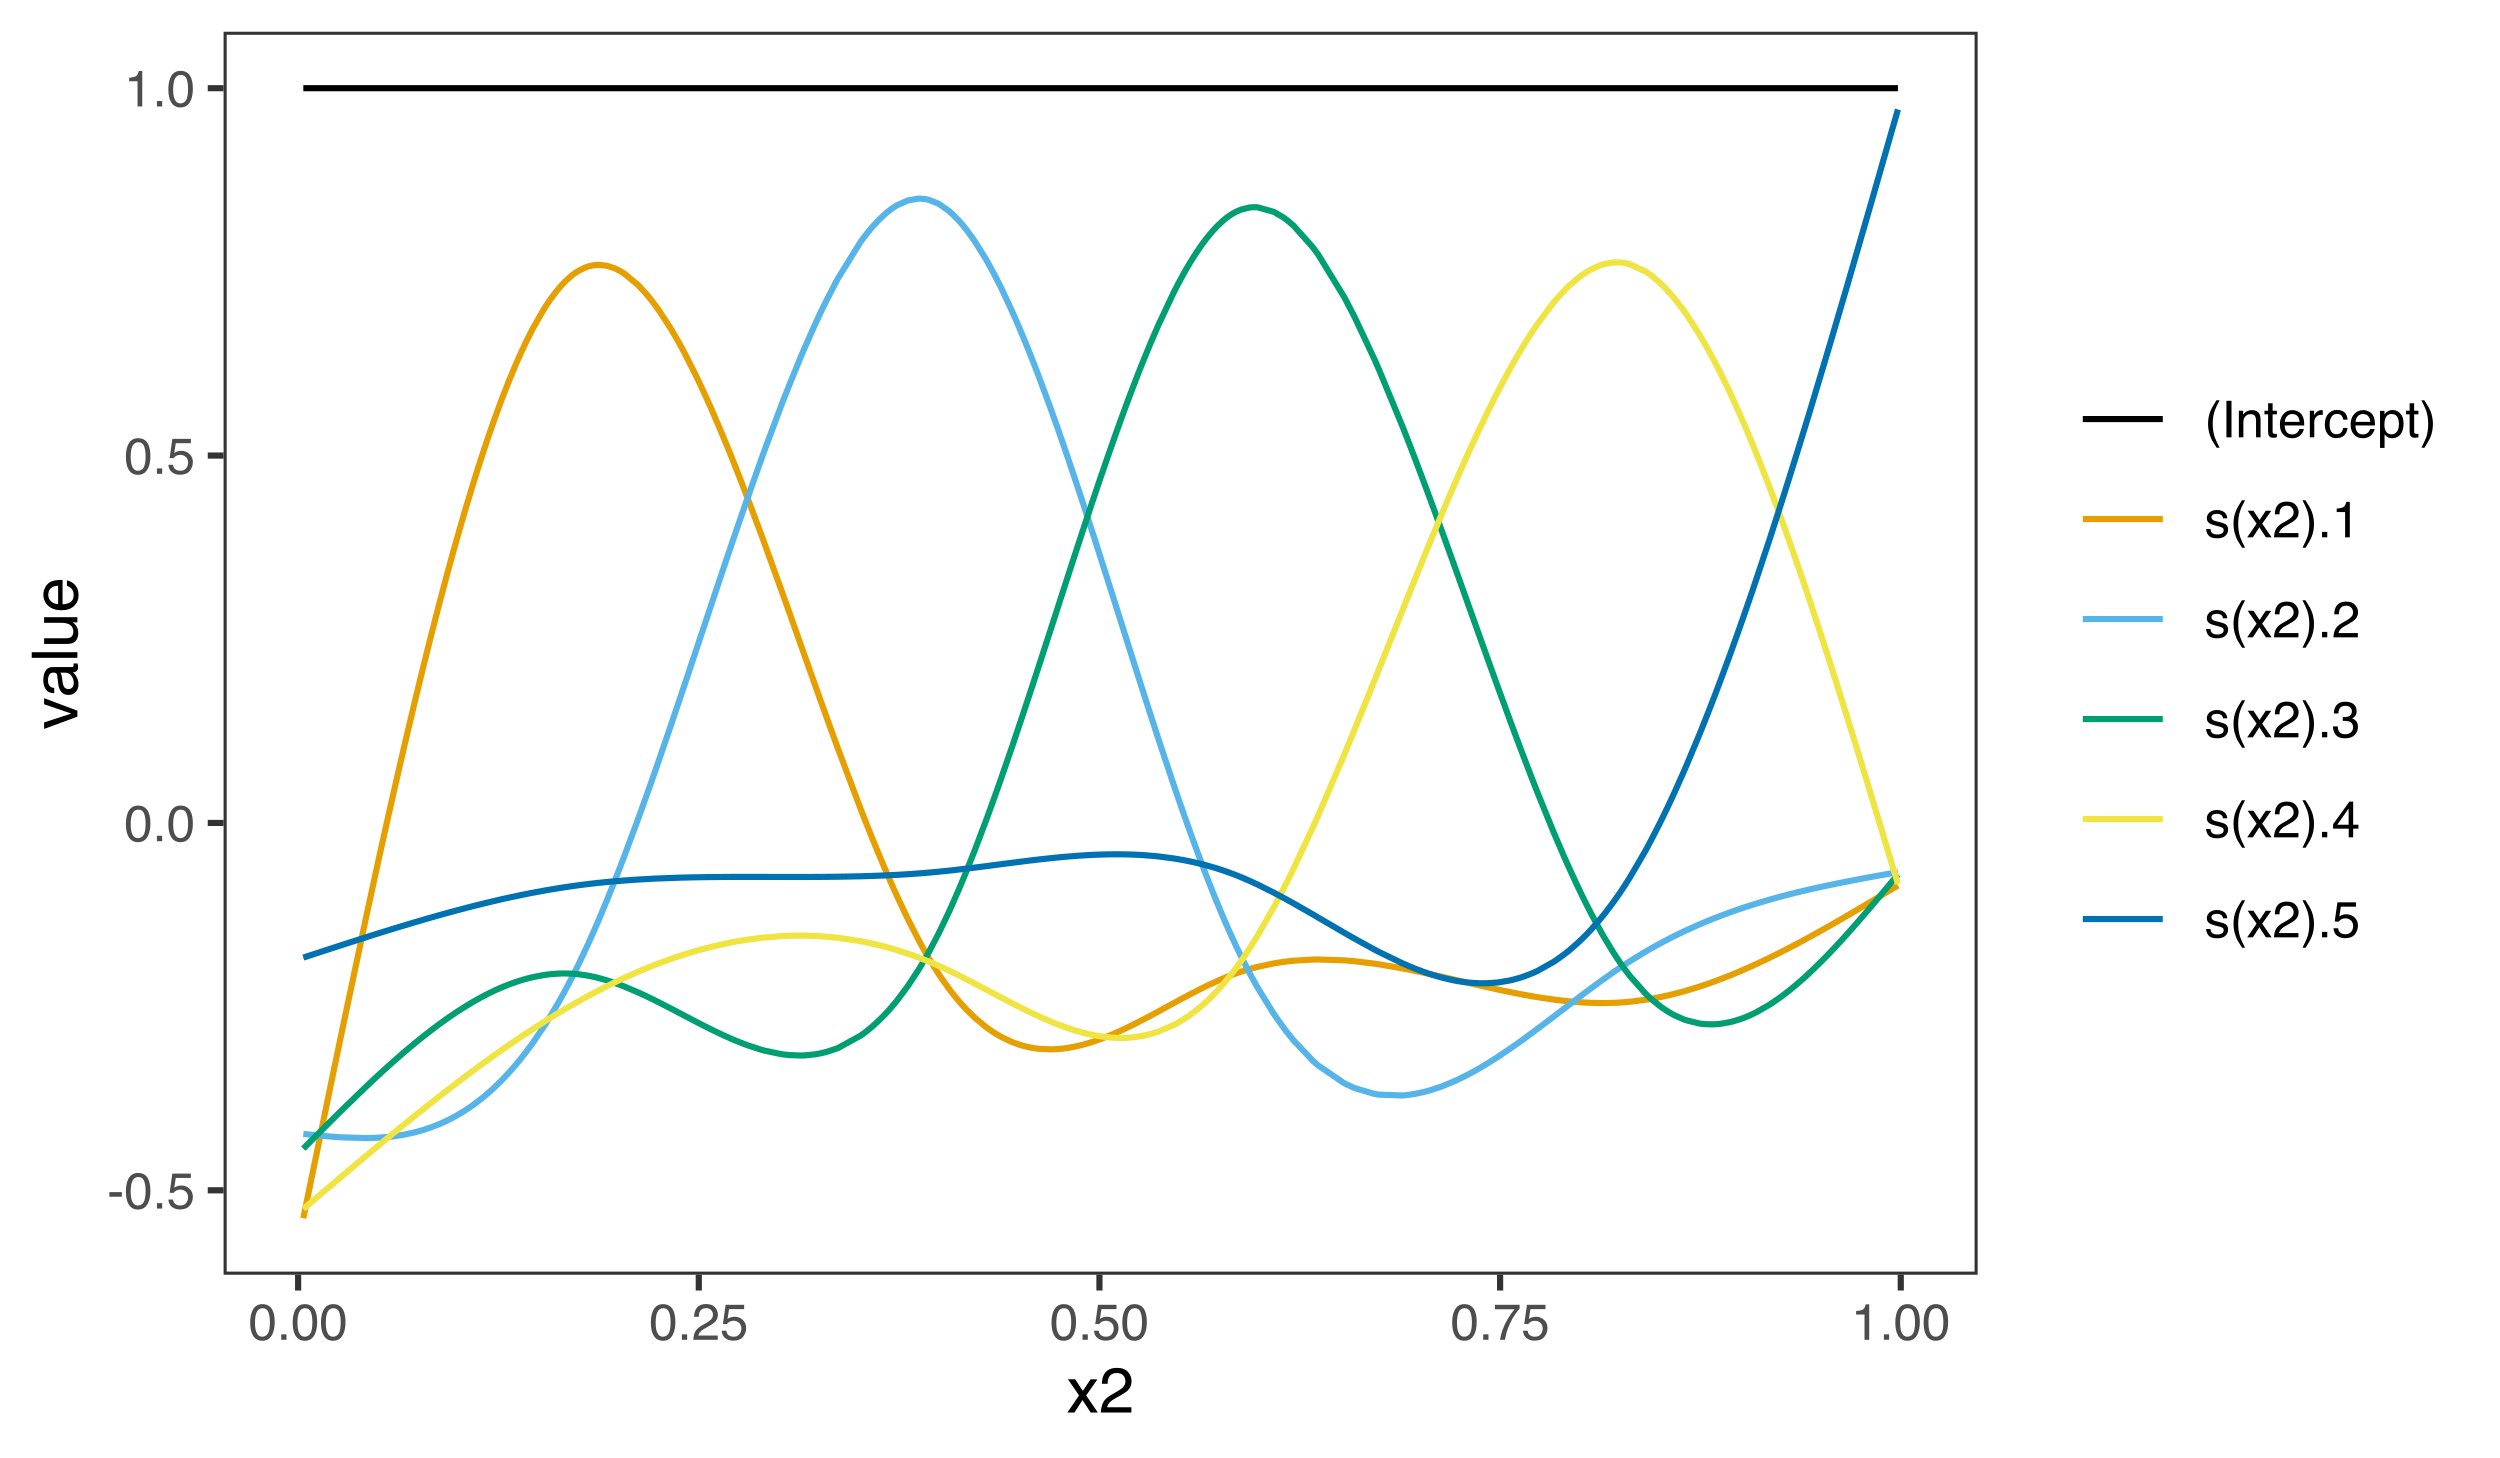 <?xml version="1.0" encoding="UTF-8"?>
<svg xmlns="http://www.w3.org/2000/svg" xmlns:xlink="http://www.w3.org/1999/xlink" width="432pt" height="252pt" viewBox="0 0 432 252" version="1.1">
<defs>
<g>
<symbol overflow="visible" id="glyph0-0">
<path style="stroke:none;" d="M 0.281 0 L 0.281 -6.312 L 5.297 -6.312 L 5.297 0 Z M 4.5 -0.797 L 4.5 -5.516 L 1.078 -5.516 L 1.078 -0.797 Z M 4.5 -0.797 "/>
</symbol>
<symbol overflow="visible" id="glyph0-1">
<path style="stroke:none;" d="M 0.359 -2.844 L 2.516 -2.844 L 2.516 -2.047 L 0.359 -2.047 Z M 0.359 -2.844 "/>
</symbol>
<symbol overflow="visible" id="glyph0-2">
<path style="stroke:none;" d="M 2.375 -6.156 C 3.176 -6.156 3.754 -5.828 4.109 -5.172 C 4.379 -4.66 4.516 -3.961 4.516 -3.078 C 4.516 -2.242 4.391 -1.555 4.141 -1.016 C 3.785 -0.223 3.195 0.172 2.375 0.172 C 1.633 0.172 1.082 -0.148 0.719 -0.797 C 0.426 -1.328 0.281 -2.047 0.281 -2.953 C 0.281 -3.648 0.367 -4.25 0.547 -4.75 C 0.879 -5.688 1.488 -6.156 2.375 -6.156 Z M 2.375 -0.531 C 2.77 -0.531 3.086 -0.707 3.328 -1.062 C 3.566 -1.426 3.688 -2.086 3.688 -3.047 C 3.688 -3.754 3.598 -4.332 3.422 -4.781 C 3.254 -5.227 2.922 -5.453 2.422 -5.453 C 1.973 -5.453 1.641 -5.238 1.422 -4.812 C 1.211 -4.383 1.109 -3.754 1.109 -2.922 C 1.109 -2.297 1.176 -1.789 1.312 -1.406 C 1.52 -0.82 1.875 -0.531 2.375 -0.531 Z M 2.375 -0.531 "/>
</symbol>
<symbol overflow="visible" id="glyph0-3">
<path style="stroke:none;" d="M 0.75 -0.938 L 1.656 -0.938 L 1.656 0 L 0.75 0 Z M 0.75 -0.938 "/>
</symbol>
<symbol overflow="visible" id="glyph0-4">
<path style="stroke:none;" d="M 1.094 -1.562 C 1.133 -1.125 1.336 -0.82 1.703 -0.656 C 1.879 -0.57 2.094 -0.531 2.344 -0.531 C 2.801 -0.531 3.141 -0.676 3.359 -0.969 C 3.578 -1.258 3.688 -1.582 3.688 -1.938 C 3.688 -2.363 3.555 -2.691 3.297 -2.922 C 3.035 -3.16 2.719 -3.281 2.344 -3.281 C 2.082 -3.281 1.852 -3.227 1.656 -3.125 C 1.469 -3.02 1.305 -2.879 1.172 -2.703 L 0.5 -2.734 L 0.969 -6.047 L 4.172 -6.047 L 4.172 -5.297 L 1.562 -5.297 L 1.297 -3.594 C 1.43 -3.695 1.566 -3.773 1.703 -3.828 C 1.93 -3.93 2.195 -3.984 2.5 -3.984 C 3.062 -3.984 3.535 -3.801 3.922 -3.438 C 4.316 -3.07 4.516 -2.609 4.516 -2.047 C 4.516 -1.461 4.332 -0.945 3.969 -0.5 C 3.613 -0.062 3.047 0.156 2.266 0.156 C 1.754 0.156 1.305 0.016 0.922 -0.266 C 0.547 -0.547 0.332 -0.977 0.281 -1.562 Z M 1.094 -1.562 "/>
</symbol>
<symbol overflow="visible" id="glyph0-5">
<path style="stroke:none;" d="M 0.844 -4.359 L 0.844 -4.953 C 1.395 -5.004 1.781 -5.094 2 -5.219 C 2.227 -5.344 2.395 -5.645 2.5 -6.125 L 3.109 -6.125 L 3.109 0 L 2.297 0 L 2.297 -4.359 Z M 0.844 -4.359 "/>
</symbol>
<symbol overflow="visible" id="glyph0-6">
<path style="stroke:none;" d="M 0.281 0 C 0.301 -0.531 0.406 -0.988 0.594 -1.375 C 0.789 -1.77 1.164 -2.129 1.719 -2.453 L 2.547 -2.922 C 2.91 -3.141 3.164 -3.328 3.312 -3.484 C 3.551 -3.711 3.672 -3.984 3.672 -4.297 C 3.672 -4.648 3.562 -4.93 3.344 -5.141 C 3.133 -5.359 2.848 -5.469 2.484 -5.469 C 1.961 -5.469 1.598 -5.266 1.391 -4.859 C 1.285 -4.648 1.227 -4.352 1.219 -3.969 L 0.422 -3.969 C 0.43 -4.5 0.531 -4.938 0.719 -5.281 C 1.051 -5.875 1.645 -6.172 2.5 -6.172 C 3.195 -6.172 3.707 -5.977 4.031 -5.594 C 4.363 -5.219 4.531 -4.797 4.531 -4.328 C 4.531 -3.836 4.352 -3.414 4 -3.062 C 3.801 -2.863 3.441 -2.617 2.922 -2.328 L 2.344 -2 C 2.062 -1.844 1.836 -1.695 1.672 -1.562 C 1.391 -1.312 1.211 -1.035 1.141 -0.734 L 4.5 -0.734 L 4.5 0 Z M 0.281 0 "/>
</symbol>
<symbol overflow="visible" id="glyph0-7">
<path style="stroke:none;" d="M 4.594 -6.047 L 4.594 -5.375 C 4.395 -5.176 4.129 -4.836 3.797 -4.359 C 3.473 -3.891 3.188 -3.379 2.938 -2.828 C 2.688 -2.297 2.5 -1.812 2.375 -1.375 C 2.289 -1.082 2.18 -0.625 2.047 0 L 1.203 0 C 1.391 -1.176 1.816 -2.344 2.484 -3.5 C 2.879 -4.188 3.289 -4.773 3.719 -5.266 L 0.328 -5.266 L 0.328 -6.047 Z M 4.594 -6.047 "/>
</symbol>
<symbol overflow="visible" id="glyph0-8">
<path style="stroke:none;" d="M 2.609 -6.406 C 2.148 -5.539 1.859 -4.898 1.734 -4.484 C 1.523 -3.859 1.422 -3.133 1.422 -2.312 C 1.422 -1.477 1.535 -0.719 1.766 -0.031 C 1.91 0.383 2.191 0.992 2.609 1.797 L 2.094 1.797 C 1.676 1.141 1.414 0.723 1.312 0.547 C 1.219 0.367 1.113 0.125 1 -0.188 C 0.832 -0.613 0.719 -1.066 0.656 -1.547 C 0.625 -1.797 0.609 -2.035 0.609 -2.266 C 0.609 -3.109 0.742 -3.859 1.016 -4.516 C 1.18 -4.941 1.531 -5.57 2.062 -6.406 Z M 2.609 -6.406 "/>
</symbol>
<symbol overflow="visible" id="glyph0-9">
<path style="stroke:none;" d="M 0.859 -6.312 L 1.734 -6.312 L 1.734 0 L 0.859 0 Z M 0.859 -6.312 "/>
</symbol>
<symbol overflow="visible" id="glyph0-10">
<path style="stroke:none;" d="M 0.562 -4.594 L 1.297 -4.594 L 1.297 -3.953 C 1.516 -4.211 1.742 -4.398 1.984 -4.516 C 2.234 -4.641 2.508 -4.703 2.812 -4.703 C 3.457 -4.703 3.895 -4.473 4.125 -4.016 C 4.25 -3.766 4.312 -3.41 4.312 -2.953 L 4.312 0 L 3.531 0 L 3.531 -2.906 C 3.531 -3.176 3.488 -3.398 3.406 -3.578 C 3.27 -3.859 3.02 -4 2.656 -4 C 2.477 -4 2.328 -3.984 2.203 -3.953 C 1.992 -3.891 1.812 -3.766 1.656 -3.578 C 1.52 -3.422 1.43 -3.258 1.391 -3.094 C 1.359 -2.938 1.344 -2.707 1.344 -2.406 L 1.344 0 L 0.562 0 Z M 2.391 -4.719 Z M 2.391 -4.719 "/>
</symbol>
<symbol overflow="visible" id="glyph0-11">
<path style="stroke:none;" d="M 0.719 -5.891 L 1.5 -5.891 L 1.5 -4.594 L 2.234 -4.594 L 2.234 -3.969 L 1.5 -3.969 L 1.5 -0.969 C 1.5 -0.801 1.555 -0.691 1.672 -0.641 C 1.723 -0.609 1.82 -0.594 1.969 -0.594 C 2 -0.594 2.035 -0.594 2.078 -0.594 C 2.129 -0.594 2.18 -0.598 2.234 -0.609 L 2.234 0 C 2.148 0.02 2.055 0.035 1.953 0.047 C 1.859 0.066 1.758 0.078 1.656 0.078 C 1.289 0.078 1.039 -0.016 0.906 -0.203 C 0.781 -0.391 0.719 -0.629 0.719 -0.922 L 0.719 -3.969 L 0.094 -3.969 L 0.094 -4.594 L 0.719 -4.594 Z M 0.719 -5.891 "/>
</symbol>
<symbol overflow="visible" id="glyph0-12">
<path style="stroke:none;" d="M 2.484 -4.703 C 2.805 -4.703 3.117 -4.625 3.422 -4.469 C 3.734 -4.32 3.969 -4.125 4.125 -3.875 C 4.281 -3.645 4.383 -3.375 4.438 -3.062 C 4.488 -2.852 4.516 -2.516 4.516 -2.047 L 1.141 -2.047 C 1.148 -1.586 1.258 -1.211 1.469 -0.922 C 1.676 -0.641 1.992 -0.5 2.422 -0.5 C 2.828 -0.5 3.148 -0.633 3.391 -0.906 C 3.523 -1.062 3.625 -1.238 3.688 -1.438 L 4.453 -1.438 C 4.43 -1.27 4.363 -1.082 4.25 -0.875 C 4.133 -0.664 4.004 -0.5 3.859 -0.375 C 3.629 -0.145 3.344 0.008 3 0.094 C 2.812 0.133 2.598 0.156 2.359 0.156 C 1.785 0.156 1.301 -0.051 0.906 -0.469 C 0.508 -0.883 0.312 -1.469 0.312 -2.219 C 0.312 -2.945 0.508 -3.539 0.906 -4 C 1.312 -4.469 1.836 -4.703 2.484 -4.703 Z M 3.719 -2.672 C 3.688 -3.004 3.613 -3.27 3.5 -3.469 C 3.281 -3.844 2.926 -4.031 2.438 -4.031 C 2.082 -4.031 1.785 -3.898 1.547 -3.641 C 1.305 -3.391 1.176 -3.066 1.156 -2.672 Z M 2.406 -4.719 Z M 2.406 -4.719 "/>
</symbol>
<symbol overflow="visible" id="glyph0-13">
<path style="stroke:none;" d="M 0.594 -4.594 L 1.328 -4.594 L 1.328 -3.812 C 1.379 -3.957 1.523 -4.141 1.766 -4.359 C 2.004 -4.586 2.273 -4.703 2.578 -4.703 C 2.586 -4.703 2.609 -4.695 2.641 -4.688 C 2.68 -4.688 2.742 -4.688 2.828 -4.688 L 2.828 -3.859 C 2.773 -3.867 2.727 -3.875 2.688 -3.875 C 2.656 -3.883 2.617 -3.891 2.578 -3.891 C 2.18 -3.891 1.879 -3.766 1.672 -3.516 C 1.461 -3.266 1.359 -2.973 1.359 -2.641 L 1.359 0 L 0.594 0 Z M 0.594 -4.594 "/>
</symbol>
<symbol overflow="visible" id="glyph0-14">
<path style="stroke:none;" d="M 2.344 -4.734 C 2.863 -4.734 3.285 -4.609 3.609 -4.359 C 3.93 -4.109 4.125 -3.672 4.188 -3.047 L 3.438 -3.047 C 3.395 -3.336 3.289 -3.578 3.125 -3.766 C 2.957 -3.953 2.695 -4.047 2.344 -4.047 C 1.852 -4.047 1.5 -3.801 1.281 -3.312 C 1.145 -3.008 1.078 -2.629 1.078 -2.172 C 1.078 -1.703 1.172 -1.312 1.359 -1 C 1.555 -0.688 1.867 -0.531 2.297 -0.531 C 2.609 -0.531 2.859 -0.625 3.047 -0.812 C 3.234 -1.008 3.363 -1.281 3.438 -1.625 L 4.188 -1.625 C 4.102 -1.02 3.891 -0.57 3.547 -0.281 C 3.203 0 2.766 0.141 2.234 0.141 C 1.629 0.141 1.145 -0.078 0.781 -0.516 C 0.426 -0.961 0.25 -1.516 0.25 -2.172 C 0.25 -2.984 0.445 -3.613 0.844 -4.062 C 1.238 -4.508 1.738 -4.734 2.344 -4.734 Z M 2.219 -4.719 Z M 2.219 -4.719 "/>
</symbol>
<symbol overflow="visible" id="glyph0-15">
<path style="stroke:none;" d="M 2.516 -0.516 C 2.867 -0.516 3.164 -0.664 3.406 -0.969 C 3.645 -1.27 3.766 -1.723 3.766 -2.328 C 3.766 -2.691 3.711 -3.004 3.609 -3.266 C 3.41 -3.773 3.047 -4.031 2.516 -4.031 C 1.973 -4.031 1.602 -3.766 1.406 -3.234 C 1.301 -2.941 1.25 -2.578 1.25 -2.141 C 1.25 -1.785 1.301 -1.484 1.406 -1.234 C 1.602 -0.754 1.973 -0.516 2.516 -0.516 Z M 0.5 -4.578 L 1.266 -4.578 L 1.266 -3.969 C 1.41 -4.176 1.578 -4.336 1.766 -4.453 C 2.023 -4.629 2.332 -4.719 2.688 -4.719 C 3.207 -4.719 3.648 -4.516 4.016 -4.109 C 4.379 -3.711 4.562 -3.145 4.562 -2.406 C 4.562 -1.395 4.297 -0.676 3.766 -0.25 C 3.43 0.02 3.047 0.156 2.609 0.156 C 2.266 0.156 1.973 0.078 1.734 -0.078 C 1.598 -0.16 1.445 -0.305 1.281 -0.516 L 1.281 1.828 L 0.5 1.828 Z M 0.5 -4.578 "/>
</symbol>
<symbol overflow="visible" id="glyph0-16">
<path style="stroke:none;" d="M 0.312 1.797 C 0.758 0.91 1.051 0.266 1.188 -0.141 C 1.383 -0.754 1.484 -1.477 1.484 -2.312 C 1.484 -3.133 1.367 -3.891 1.141 -4.578 C 0.992 -5.004 0.711 -5.613 0.297 -6.406 L 0.812 -6.406 C 1.25 -5.707 1.516 -5.273 1.609 -5.109 C 1.703 -4.941 1.805 -4.711 1.922 -4.422 C 2.055 -4.066 2.148 -3.711 2.203 -3.359 C 2.266 -3.016 2.297 -2.68 2.297 -2.359 C 2.297 -1.516 2.16 -0.758 1.891 -0.094 C 1.723 0.332 1.375 0.961 0.844 1.797 Z M 0.312 1.797 "/>
</symbol>
<symbol overflow="visible" id="glyph0-17">
<path style="stroke:none;" d="M 1.031 -1.438 C 1.051 -1.188 1.113 -0.988 1.219 -0.844 C 1.414 -0.602 1.754 -0.484 2.234 -0.484 C 2.516 -0.484 2.766 -0.539 2.984 -0.656 C 3.203 -0.781 3.312 -0.973 3.312 -1.234 C 3.312 -1.43 3.223 -1.582 3.047 -1.688 C 2.941 -1.75 2.723 -1.82 2.391 -1.906 L 1.781 -2.062 C 1.383 -2.164 1.094 -2.273 0.906 -2.391 C 0.57 -2.598 0.406 -2.891 0.406 -3.266 C 0.406 -3.691 0.562 -4.039 0.875 -4.312 C 1.195 -4.582 1.617 -4.719 2.141 -4.719 C 2.836 -4.719 3.336 -4.516 3.641 -4.109 C 3.836 -3.848 3.93 -3.57 3.922 -3.281 L 3.203 -3.281 C 3.18 -3.457 3.117 -3.613 3.016 -3.75 C 2.836 -3.957 2.531 -4.062 2.094 -4.062 C 1.801 -4.062 1.578 -4.004 1.422 -3.891 C 1.273 -3.773 1.203 -3.629 1.203 -3.453 C 1.203 -3.254 1.301 -3.094 1.5 -2.969 C 1.613 -2.895 1.781 -2.832 2 -2.781 L 2.516 -2.656 C 3.066 -2.52 3.438 -2.391 3.625 -2.266 C 3.926 -2.066 4.078 -1.754 4.078 -1.328 C 4.078 -0.922 3.922 -0.566 3.609 -0.266 C 3.305 0.023 2.832 0.172 2.188 0.172 C 1.508 0.172 1.023 0.02 0.734 -0.281 C 0.453 -0.594 0.301 -0.977 0.281 -1.438 Z M 2.172 -4.719 Z M 2.172 -4.719 "/>
</symbol>
<symbol overflow="visible" id="glyph0-18">
<path style="stroke:none;" d="M 0.125 -4.594 L 1.125 -4.594 L 2.188 -2.984 L 3.25 -4.594 L 4.203 -4.578 L 2.641 -2.359 L 4.266 0 L 3.281 0 L 2.141 -1.734 L 1.031 0 L 0.047 0 L 1.672 -2.359 Z M 0.125 -4.594 "/>
</symbol>
<symbol overflow="visible" id="glyph0-19">
<path style="stroke:none;" d="M 2.281 0.172 C 1.551 0.172 1.02 -0.023 0.688 -0.422 C 0.363 -0.828 0.203 -1.316 0.203 -1.891 L 1.016 -1.891 C 1.047 -1.492 1.117 -1.203 1.234 -1.016 C 1.441 -0.691 1.805 -0.531 2.328 -0.531 C 2.734 -0.531 3.055 -0.641 3.297 -0.859 C 3.547 -1.078 3.672 -1.359 3.672 -1.703 C 3.672 -2.129 3.539 -2.426 3.281 -2.594 C 3.031 -2.758 2.672 -2.844 2.203 -2.844 C 2.148 -2.844 2.098 -2.844 2.047 -2.844 C 1.992 -2.844 1.941 -2.844 1.891 -2.844 L 1.891 -3.516 C 1.973 -3.516 2.039 -3.508 2.094 -3.5 C 2.145 -3.5 2.203 -3.5 2.266 -3.5 C 2.555 -3.5 2.797 -3.547 2.984 -3.641 C 3.305 -3.797 3.469 -4.082 3.469 -4.5 C 3.469 -4.801 3.359 -5.035 3.141 -5.203 C 2.922 -5.367 2.672 -5.453 2.391 -5.453 C 1.867 -5.453 1.508 -5.281 1.312 -4.938 C 1.207 -4.75 1.145 -4.477 1.125 -4.125 L 0.359 -4.125 C 0.359 -4.582 0.453 -4.973 0.641 -5.297 C 0.953 -5.867 1.504 -6.156 2.297 -6.156 C 2.93 -6.156 3.422 -6.016 3.766 -5.734 C 4.109 -5.461 4.281 -5.062 4.281 -4.531 C 4.281 -4.145 4.176 -3.836 3.969 -3.609 C 3.844 -3.461 3.68 -3.348 3.484 -3.266 C 3.805 -3.172 4.055 -3 4.234 -2.75 C 4.422 -2.5 4.516 -2.191 4.516 -1.828 C 4.516 -1.234 4.316 -0.75 3.922 -0.375 C 3.535 -0.008 2.988 0.172 2.281 0.172 Z M 2.281 0.172 "/>
</symbol>
<symbol overflow="visible" id="glyph0-20">
<path style="stroke:none;" d="M 2.906 -2.172 L 2.906 -4.969 L 0.938 -2.172 Z M 2.922 0 L 2.922 -1.5 L 0.219 -1.5 L 0.219 -2.266 L 3.047 -6.172 L 3.688 -6.172 L 3.688 -2.172 L 4.594 -2.172 L 4.594 -1.5 L 3.688 -1.5 L 3.688 0 Z M 2.922 0 "/>
</symbol>
<symbol overflow="visible" id="glyph1-0">
<path style="stroke:none;" d="M 0.359 0 L 0.359 -7.891 L 6.625 -7.891 L 6.625 0 Z M 5.625 -0.984 L 5.625 -6.906 L 1.344 -6.906 L 1.344 -0.984 Z M 5.625 -0.984 "/>
</symbol>
<symbol overflow="visible" id="glyph1-1">
<path style="stroke:none;" d="M 0.156 -5.75 L 1.406 -5.75 L 2.734 -3.734 L 4.078 -5.75 L 5.25 -5.719 L 3.312 -2.953 L 5.328 0 L 4.094 0 L 2.672 -2.156 L 1.281 0 L 0.062 0 L 2.078 -2.953 Z M 0.156 -5.75 "/>
</symbol>
<symbol overflow="visible" id="glyph1-2">
<path style="stroke:none;" d="M 0.344 0 C 0.375 -0.664 0.508 -1.242 0.75 -1.734 C 0.988 -2.223 1.457 -2.664 2.156 -3.062 L 3.188 -3.656 C 3.645 -3.926 3.969 -4.156 4.156 -4.344 C 4.445 -4.645 4.594 -4.988 4.594 -5.375 C 4.594 -5.82 4.457 -6.176 4.188 -6.438 C 3.914 -6.695 3.555 -6.828 3.109 -6.828 C 2.453 -6.828 1.992 -6.578 1.734 -6.078 C 1.598 -5.805 1.523 -5.438 1.516 -4.969 L 0.531 -4.969 C 0.539 -5.633 0.664 -6.176 0.906 -6.594 C 1.32 -7.344 2.062 -7.719 3.125 -7.719 C 4 -7.719 4.641 -7.477 5.047 -7 C 5.453 -6.531 5.656 -6.004 5.656 -5.422 C 5.656 -4.797 5.441 -4.266 5.016 -3.828 C 4.766 -3.578 4.312 -3.27 3.656 -2.906 L 2.922 -2.5 C 2.578 -2.312 2.301 -2.129 2.094 -1.953 C 1.738 -1.641 1.516 -1.289 1.422 -0.906 L 5.625 -0.906 L 5.625 0 Z M 0.344 0 "/>
</symbol>
<symbol overflow="visible" id="glyph2-0">
<path style="stroke:none;" d="M 0 -0.359 L -7.891 -0.359 L -7.891 -6.625 L 0 -6.625 Z M -0.984 -5.625 L -6.906 -5.625 L -6.906 -1.344 L -0.984 -1.344 Z M -0.984 -5.625 "/>
</symbol>
<symbol overflow="visible" id="glyph2-1">
<path style="stroke:none;" d="M -5.75 -1.188 L -1.062 -2.719 L -5.75 -4.328 L -5.75 -5.375 L 0 -3.219 L 0 -2.188 L -5.75 -0.062 Z M -5.75 -1.188 "/>
</symbol>
<symbol overflow="visible" id="glyph2-2">
<path style="stroke:none;" d="M -1.531 -1.453 C -1.25 -1.453 -1.023 -1.551 -0.859 -1.75 C -0.703 -1.957 -0.625 -2.203 -0.625 -2.484 C -0.625 -2.816 -0.703 -3.145 -0.859 -3.469 C -1.117 -4.008 -1.551 -4.281 -2.156 -4.281 L -2.922 -4.281 C -2.848 -4.156 -2.785 -4 -2.734 -3.812 C -2.691 -3.633 -2.656 -3.453 -2.625 -3.266 L -2.562 -2.688 C -2.508 -2.332 -2.438 -2.066 -2.344 -1.891 C -2.164 -1.598 -1.895 -1.453 -1.531 -1.453 Z M -3.484 -3.797 C -3.516 -4.016 -3.609 -4.16 -3.766 -4.234 C -3.848 -4.273 -3.973 -4.297 -4.141 -4.297 C -4.461 -4.297 -4.695 -4.176 -4.844 -3.938 C -5 -3.707 -5.078 -3.375 -5.078 -2.938 C -5.078 -2.438 -4.941 -2.082 -4.672 -1.875 C -4.516 -1.75 -4.289 -1.672 -4 -1.641 L -4 -0.734 C -4.707 -0.754 -5.195 -0.984 -5.469 -1.422 C -5.75 -1.867 -5.891 -2.383 -5.891 -2.969 C -5.891 -3.645 -5.758 -4.191 -5.5 -4.609 C -5.25 -5.035 -4.848 -5.25 -4.297 -5.25 L -0.984 -5.25 C -0.891 -5.25 -0.812 -5.266 -0.75 -5.297 C -0.688 -5.336 -0.656 -5.426 -0.656 -5.562 C -0.656 -5.602 -0.656 -5.648 -0.656 -5.703 C -0.664 -5.766 -0.676 -5.82 -0.688 -5.875 L 0.031 -5.875 C 0.07 -5.727 0.098 -5.613 0.109 -5.531 C 0.117 -5.457 0.125 -5.352 0.125 -5.219 C 0.125 -4.883 0.004 -4.641 -0.234 -4.484 C -0.359 -4.41 -0.535 -4.359 -0.766 -4.328 C -0.504 -4.129 -0.281 -3.844 -0.094 -3.469 C 0.094 -3.102 0.188 -2.695 0.188 -2.25 C 0.188 -1.719 0.023 -1.281 -0.297 -0.938 C -0.617 -0.602 -1.023 -0.438 -1.516 -0.438 C -2.047 -0.438 -2.457 -0.602 -2.75 -0.938 C -3.039 -1.27 -3.223 -1.707 -3.297 -2.25 Z M -5.891 -2.984 Z M -5.891 -2.984 "/>
</symbol>
<symbol overflow="visible" id="glyph2-3">
<path style="stroke:none;" d="M -7.891 -0.734 L -7.891 -1.703 L 0 -1.703 L 0 -0.734 Z M -7.891 -0.734 "/>
</symbol>
<symbol overflow="visible" id="glyph2-4">
<path style="stroke:none;" d="M -5.75 -1.672 L -1.938 -1.672 C -1.645 -1.672 -1.406 -1.719 -1.219 -1.812 C -0.875 -1.988 -0.703 -2.312 -0.703 -2.781 C -0.703 -3.445 -1 -3.906 -1.594 -4.156 C -1.914 -4.281 -2.359 -4.344 -2.922 -4.344 L -5.75 -4.344 L -5.75 -5.312 L 0 -5.312 L 0 -4.406 L -0.844 -4.422 C -0.625 -4.297 -0.441 -4.141 -0.297 -3.953 C 0.004 -3.578 0.156 -3.129 0.156 -2.609 C 0.156 -1.785 -0.117 -1.223 -0.672 -0.922 C -0.961 -0.766 -1.352 -0.688 -1.844 -0.688 L -5.75 -0.688 Z M -5.891 -3 Z M -5.891 -3 "/>
</symbol>
<symbol overflow="visible" id="glyph2-5">
<path style="stroke:none;" d="M -5.875 -3.109 C -5.875 -3.516 -5.781 -3.906 -5.594 -4.281 C -5.406 -4.664 -5.156 -4.961 -4.844 -5.172 C -4.562 -5.359 -4.223 -5.484 -3.828 -5.547 C -3.566 -5.609 -3.145 -5.641 -2.562 -5.641 L -2.562 -1.422 C -1.977 -1.441 -1.508 -1.578 -1.156 -1.828 C -0.812 -2.086 -0.641 -2.488 -0.641 -3.031 C -0.641 -3.539 -0.805 -3.945 -1.141 -4.25 C -1.328 -4.414 -1.551 -4.535 -1.812 -4.609 L -1.812 -5.562 C -1.594 -5.531 -1.352 -5.441 -1.094 -5.297 C -0.832 -5.16 -0.625 -5.004 -0.469 -4.828 C -0.176 -4.535 0.02 -4.176 0.125 -3.75 C 0.176 -3.508 0.203 -3.242 0.203 -2.953 C 0.203 -2.234 -0.055 -1.625 -0.578 -1.125 C -1.098 -0.633 -1.828 -0.391 -2.766 -0.391 C -3.691 -0.391 -4.441 -0.641 -5.016 -1.141 C -5.586 -1.641 -5.875 -2.297 -5.875 -3.109 Z M -3.328 -4.641 C -3.754 -4.609 -4.094 -4.52 -4.344 -4.375 C -4.801 -4.102 -5.031 -3.66 -5.031 -3.047 C -5.031 -2.598 -4.867 -2.223 -4.547 -1.922 C -4.234 -1.629 -3.828 -1.473 -3.328 -1.453 Z M -5.891 -3.016 Z M -5.891 -3.016 "/>
</symbol>
</g>
<clipPath id="clip1">
  <path d="M 38.637 5.48 L 341.738 5.48 L 341.738 220.27 L 38.637 220.27 Z M 38.637 5.48 "/>
</clipPath>
<clipPath id="clip2">
  <path d="M 38.637 5.48 L 341.738 5.48 L 341.738 220.27 L 38.637 220.27 Z M 38.637 5.48 "/>
</clipPath>
</defs>
<g id="surface54">
<rect x="0" y="0" width="432" height="252" style="fill:rgb(100%,100%,100%);fill-opacity:1;stroke:none;"/>
<rect x="0" y="0" width="432" height="252" style="fill:rgb(100%,100%,100%);fill-opacity:1;stroke:none;"/>
<path style="fill:none;stroke-width:1.067;stroke-linecap:round;stroke-linejoin:round;stroke:rgb(100%,100%,100%);stroke-opacity:1;stroke-miterlimit:10;" d="M 0 252 L 432 252 L 432 0 L 0 0 Z M 0 252 "/>
<g clip-path="url(#clip1)" clip-rule="nonzero">
<path style=" stroke:none;fill-rule:nonzero;fill:rgb(100%,100%,100%);fill-opacity:1;" d="M 38.637 220.266 L 341.738 220.266 L 341.738 5.477 L 38.637 5.477 Z M 38.637 220.266 "/>
</g>
<path style="fill:none;stroke-width:1.067;stroke-linecap:butt;stroke-linejoin:round;stroke:rgb(0%,0%,0%);stroke-opacity:1;stroke-miterlimit:10;" d="M 52.414 15.242 L 327.965 15.242 "/>
<path style="fill:none;stroke-width:1.067;stroke-linecap:butt;stroke-linejoin:round;stroke:rgb(90.196%,62.353%,0%);stroke-opacity:1;stroke-miterlimit:10;" d="M 52.414 210.504 L 53.48 205.312 L 53.625 204.625 L 53.746 204.023 L 54.031 202.637 L 55.648 194.793 L 56.441 190.949 L 56.887 188.785 L 56.949 188.492 L 57.496 185.855 L 57.52 185.746 L 57.531 185.68 L 58.305 181.965 L 58.988 178.691 L 63.246 158.578 L 63.43 157.734 L 63.891 155.602 L 64.871 151.09 L 65.344 148.93 L 66.113 145.445 L 67.293 140.16 L 67.605 138.781 L 67.863 137.641 L 68.043 136.844 L 68.078 136.684 L 69.438 130.762 L 69.93 128.637 L 71.441 122.242 L 72.266 118.82 L 72.305 118.656 L 72.961 115.965 L 74.16 111.141 L 75.617 105.449 L 75.844 104.562 L 77.148 99.656 L 77.328 98.992 L 77.719 97.547 L 77.98 96.594 L 78.543 94.566 L 79.199 92.238 L 80.262 88.57 L 80.469 87.863 L 80.492 87.785 L 80.543 87.621 L 81.77 83.566 L 81.996 82.832 L 82.434 81.438 L 82.93 79.887 L 83.168 79.145 L 83.445 78.297 L 84.184 76.07 L 84.867 74.086 L 85.41 72.535 L 86.418 69.766 L 86.477 69.609 L 86.566 69.371 L 87.039 68.129 L 87.957 65.797 L 88.785 63.793 L 89.215 62.785 L 90.035 60.938 L 90.809 59.285 L 90.922 59.047 L 91.75 57.391 L 91.832 57.234 L 92.109 56.699 L 93.852 53.641 L 94.504 52.617 L 94.754 52.242 L 94.938 51.973 L 95.137 51.688 L 96.027 50.488 L 96.762 49.598 L 96.891 49.453 L 97.484 48.812 L 97.695 48.598 L 98.805 47.605 L 98.836 47.582 L 99.016 47.441 L 99.902 46.836 L 101.121 46.227 L 101.723 46.023 L 102.645 45.828 L 102.859 45.801 L 103.289 45.773 L 103.543 45.773 L 104.789 45.91 L 104.855 45.926 L 104.883 45.93 L 106.145 46.336 L 106.949 46.719 L 107.336 46.938 L 107.875 47.273 L 110.254 49.25 L 111.543 50.633 L 112.348 51.602 L 112.691 52.035 L 112.793 52.172 L 113.078 52.547 L 113.082 52.551 L 113.91 53.703 L 115.898 56.77 L 116.77 58.25 L 117.289 59.168 L 117.855 60.195 L 118.105 60.66 L 118.246 60.922 L 120.184 64.742 L 120.395 65.18 L 120.742 65.898 L 121.332 67.152 L 122.48 69.668 L 122.812 70.418 L 123.07 71.004 L 124.824 75.109 L 125.062 75.68 L 125.773 77.41 L 126.344 78.816 L 126.949 80.332 L 127.688 82.199 L 128.996 85.59 L 131.352 91.863 L 131.754 92.953 L 132.086 93.863 L 134.941 101.762 L 135.32 102.82 L 135.438 103.148 L 135.695 103.871 L 136.426 105.918 L 138.344 111.336 L 138.68 112.281 L 138.918 112.953 L 139.102 113.469 L 140.922 118.594 L 141.586 120.465 L 141.832 121.152 L 142.844 123.969 L 144.59 128.785 L 144.848 129.484 L 148.672 139.656 L 149.051 140.629 L 149.309 141.285 L 149.957 142.93 L 150.684 144.742 L 150.691 144.766 L 151.84 147.566 L 152.879 150.031 L 153.441 151.336 L 154.031 152.68 L 154.609 153.973 L 154.645 154.059 L 154.719 154.219 L 155.012 154.859 L 156.852 158.75 L 158.629 162.234 L 159.172 163.238 L 159.898 164.543 L 160.332 165.293 L 160.613 165.777 L 162.004 168.016 L 162.316 168.492 L 163.883 170.719 L 164.312 171.293 L 164.527 171.57 L 165.672 172.977 L 166.512 173.926 L 166.938 174.379 L 168.395 175.816 L 168.398 175.82 L 170.391 177.484 L 171.699 178.398 L 172.789 179.055 L 173.152 179.254 L 174.898 180.07 L 176.043 180.488 L 176.836 180.727 L 177.547 180.902 L 177.684 180.934 L 178.449 181.082 L 178.555 181.098 L 178.992 181.164 L 179.035 181.172 L 179.477 181.223 L 181.312 181.324 L 181.449 181.324 L 181.797 181.32 L 182.262 181.305 L 182.289 181.305 L 182.938 181.262 L 183.453 181.215 L 183.883 181.168 L 184.5 181.082 L 185.879 180.824 L 187.109 180.531 L 187.887 180.316 L 188.629 180.086 L 188.68 180.07 L 188.82 180.027 L 188.891 180.004 L 189.629 179.75 L 190.211 179.539 L 191.867 178.887 L 192.887 178.449 L 193.816 178.027 L 193.973 177.957 L 194.125 177.887 L 195.02 177.457 L 195.41 177.266 L 195.633 177.156 L 195.75 177.098 L 196.711 176.609 L 197.047 176.438 L 197.109 176.406 L 197.641 176.129 L 198.691 175.574 L 200.145 174.793 L 202.773 173.363 L 202.816 173.34 L 203.52 172.957 L 204.609 172.371 L 205.113 172.105 L 205.598 171.848 L 205.648 171.82 L 205.688 171.801 L 206.387 171.438 L 206.504 171.379 L 207.426 170.906 L 207.684 170.781 L 208.105 170.57 L 208.504 170.375 L 209.5 169.902 L 210.273 169.551 L 211.375 169.07 L 211.879 168.863 L 212.008 168.809 L 212.375 168.664 L 212.75 168.516 L 213.117 168.379 L 213.477 168.246 L 213.699 168.164 L 214.508 167.887 L 215.914 167.453 L 216.031 167.418 L 216.176 167.375 L 217.035 167.145 L 217.059 167.137 L 217.27 167.086 L 220.156 166.465 L 221.684 166.227 L 221.812 166.207 L 222.129 166.168 L 222.254 166.152 L 222.277 166.148 L 222.352 166.141 L 222.785 166.09 L 222.82 166.086 L 223.559 166.008 L 226.859 165.812 L 227.461 165.801 L 227.781 165.797 L 232.289 165.949 L 233.875 166.082 L 234.129 166.109 L 237.453 166.516 L 237.527 166.523 L 238.312 166.641 L 242.328 167.336 L 242.637 167.395 L 243.594 167.582 L 244.57 167.781 L 246.016 168.086 L 246.582 168.211 L 247.41 168.391 L 248.93 168.73 L 249.367 168.832 L 251.266 169.266 L 251.902 169.414 L 251.953 169.426 L 253.453 169.773 L 254.148 169.934 L 255.582 170.262 L 255.762 170.305 L 257.164 170.621 L 258.816 170.984 L 260.828 171.406 L 260.926 171.426 L 261.609 171.566 L 262.531 171.746 L 263.191 171.871 L 264.305 172.074 L 264.812 172.164 L 265.051 172.203 L 265.539 172.285 L 265.715 172.316 L 268.422 172.719 L 268.539 172.734 L 268.652 172.75 L 268.836 172.773 L 269.031 172.797 L 270.344 172.949 L 270.406 172.957 L 270.66 172.984 L 271.148 173.031 L 272.484 173.148 L 272.535 173.152 L 273.414 173.215 L 273.836 173.238 L 274.305 173.262 L 274.824 173.285 L 275.094 173.293 L 276.496 173.324 L 277.391 173.324 L 278.777 173.293 L 279.535 173.258 L 280.016 173.23 L 280.516 173.195 L 280.746 173.18 L 281.668 173.098 L 284.309 172.766 L 284.715 172.699 L 285.371 172.59 L 286.77 172.324 L 287.188 172.234 L 288.102 172.035 L 288.445 171.957 L 288.719 171.891 L 288.754 171.883 L 289.09 171.801 L 289.355 171.734 L 289.426 171.719 L 290.996 171.297 L 291.344 171.199 L 293.699 170.477 L 293.703 170.477 L 293.832 170.434 L 293.941 170.395 L 294.898 170.074 L 296.164 169.625 L 296.305 169.574 L 297.281 169.207 L 298.941 168.559 L 299.238 168.438 L 300.719 167.816 L 300.812 167.777 L 301.457 167.5 L 301.602 167.434 L 301.734 167.375 L 302.586 166.996 L 302.805 166.898 L 303.25 166.695 L 303.5 166.582 L 303.578 166.543 L 305.676 165.551 L 305.867 165.457 L 306.246 165.273 L 306.578 165.109 L 306.977 164.91 L 307.254 164.773 L 307.438 164.68 L 307.641 164.578 L 308.031 164.379 L 308.527 164.125 L 308.855 163.957 L 309.27 163.742 L 310.234 163.238 L 310.785 162.945 L 311.824 162.391 L 312.52 162.012 L 312.707 161.91 L 312.719 161.902 L 313.148 161.664 L 314.777 160.758 L 315.535 160.332 L 315.793 160.188 L 315.93 160.109 L 316.098 160.016 L 316.801 159.613 L 316.84 159.59 L 317.289 159.332 L 317.461 159.234 L 318.066 158.883 L 318.328 158.734 L 318.895 158.402 L 319.941 157.793 L 320.32 157.566 L 320.637 157.383 L 321 157.168 L 322.293 156.402 L 323.223 155.848 L 324.156 155.293 L 324.273 155.223 L 324.363 155.168 L 326.988 153.59 L 327.461 153.309 L 327.965 153.004 "/>
<path style="fill:none;stroke-width:1.067;stroke-linecap:butt;stroke-linejoin:round;stroke:rgb(33.725%,70.588%,91.373%);stroke-opacity:1;stroke-miterlimit:10;" d="M 52.414 195.941 L 53.48 196.051 L 53.625 196.066 L 53.746 196.078 L 54.031 196.105 L 55.648 196.266 L 56.441 196.336 L 56.887 196.375 L 56.949 196.379 L 57.496 196.426 L 57.531 196.426 L 58.305 196.484 L 58.988 196.531 L 63.246 196.656 L 63.43 196.656 L 63.891 196.648 L 64.871 196.613 L 65.344 196.59 L 66.113 196.539 L 67.293 196.434 L 67.605 196.398 L 67.863 196.367 L 68.043 196.344 L 68.078 196.34 L 69.438 196.133 L 69.93 196.043 L 71.441 195.719 L 72.266 195.508 L 72.305 195.496 L 72.961 195.309 L 74.16 194.918 L 75.617 194.367 L 75.844 194.273 L 77.148 193.688 L 77.719 193.402 L 77.98 193.27 L 78.543 192.969 L 79.199 192.598 L 80.262 191.953 L 80.469 191.816 L 80.492 191.801 L 80.543 191.77 L 81.77 190.93 L 81.996 190.766 L 82.434 190.441 L 82.93 190.059 L 83.168 189.871 L 83.445 189.645 L 84.184 189.023 L 84.867 188.426 L 85.41 187.926 L 86.418 186.949 L 86.566 186.801 L 87.039 186.316 L 87.957 185.332 L 88.785 184.398 L 89.215 183.891 L 90.035 182.895 L 90.809 181.906 L 90.922 181.758 L 90.945 181.727 L 91.75 180.645 L 91.832 180.535 L 92.109 180.145 L 93.852 177.59 L 94.504 176.57 L 94.754 176.172 L 94.938 175.879 L 95.137 175.551 L 96.027 174.059 L 96.762 172.777 L 96.891 172.551 L 97.484 171.477 L 97.695 171.086 L 98.805 168.977 L 98.836 168.918 L 99.016 168.562 L 99.902 166.785 L 101.121 164.219 L 101.723 162.906 L 102.645 160.84 L 102.859 160.352 L 103.289 159.352 L 103.543 158.766 L 104.789 155.777 L 104.855 155.621 L 104.883 155.551 L 106.145 152.422 L 106.949 150.363 L 107.336 149.363 L 107.875 147.953 L 110.254 141.555 L 111.543 137.965 L 112.348 135.703 L 112.691 134.727 L 112.793 134.43 L 113.078 133.621 L 113.082 133.613 L 113.91 131.227 L 115.898 125.426 L 116.77 122.848 L 117.289 121.309 L 117.855 119.629 L 118.105 118.887 L 118.246 118.473 L 120.184 112.664 L 120.395 112.031 L 120.742 110.996 L 121.332 109.227 L 122.48 105.785 L 122.812 104.785 L 123.07 104.016 L 124.824 98.777 L 125.062 98.074 L 125.773 95.965 L 126.344 94.285 L 126.949 92.508 L 127.688 90.355 L 128.996 86.57 L 131.352 79.914 L 131.754 78.797 L 132.086 77.883 L 134.941 70.234 L 135.32 69.258 L 135.438 68.953 L 135.695 68.297 L 136.426 66.449 L 138.344 61.754 L 138.68 60.965 L 138.918 60.406 L 139.102 59.98 L 140.922 55.887 L 141.586 54.457 L 141.832 53.938 L 142.844 51.863 L 144.59 48.496 L 144.848 48.027 L 148.672 41.852 L 149.051 41.332 L 149.309 40.984 L 149.957 40.148 L 150.684 39.27 L 150.691 39.262 L 151.84 38.012 L 152.879 37.031 L 153.441 36.559 L 154.031 36.109 L 154.609 35.715 L 154.645 35.691 L 154.719 35.648 L 155.012 35.473 L 156.852 34.645 L 158.629 34.332 L 159.172 34.332 L 159.898 34.41 L 160.332 34.496 L 160.613 34.57 L 162.004 35.129 L 162.316 35.297 L 163.883 36.387 L 164.312 36.758 L 164.527 36.953 L 165.672 38.105 L 166.512 39.078 L 166.938 39.609 L 168.395 41.613 L 168.398 41.621 L 170.391 44.82 L 171.699 47.195 L 172.789 49.324 L 173.152 50.062 L 174.898 53.801 L 176.043 56.418 L 176.836 58.312 L 177.547 60.043 L 177.547 60.051 L 177.684 60.391 L 178.449 62.309 L 178.555 62.582 L 178.992 63.707 L 179.035 63.824 L 179.477 64.98 L 181.312 69.93 L 181.449 70.301 L 181.797 71.27 L 182.262 72.578 L 182.289 72.652 L 182.938 74.492 L 183.453 75.977 L 183.883 77.219 L 184.5 79.027 L 185.879 83.133 L 187.109 86.848 L 187.887 89.23 L 188.629 91.523 L 188.68 91.68 L 188.82 92.121 L 188.891 92.328 L 189.629 94.633 L 190.211 96.453 L 191.867 101.656 L 192.887 104.875 L 193.816 107.816 L 193.973 108.316 L 194.125 108.789 L 195.02 111.629 L 195.41 112.855 L 195.633 113.559 L 195.75 113.93 L 196.711 116.957 L 197.047 118.008 L 197.109 118.207 L 197.641 119.859 L 198.691 123.133 L 200.145 127.609 L 202.773 135.496 L 202.816 135.629 L 203.52 137.688 L 204.609 140.828 L 205.113 142.25 L 205.598 143.605 L 205.648 143.754 L 205.688 143.859 L 206.387 145.789 L 206.504 146.109 L 207.426 148.605 L 207.684 149.285 L 208.105 150.395 L 208.504 151.438 L 209.5 153.973 L 210.273 155.887 L 211.375 158.512 L 211.879 159.68 L 212.008 159.977 L 212.375 160.812 L 212.75 161.641 L 213.117 162.445 L 213.477 163.219 L 213.699 163.691 L 214.508 165.367 L 215.914 168.113 L 216.031 168.336 L 216.176 168.609 L 217.035 170.176 L 217.059 170.215 L 217.27 170.586 L 220.156 175.27 L 221.684 177.434 L 222.129 178.027 L 222.254 178.188 L 222.277 178.219 L 222.352 178.312 L 222.785 178.867 L 223.559 179.812 L 226.859 183.289 L 227.461 183.832 L 227.781 184.109 L 232.289 187.188 L 233.875 187.934 L 234.129 188.035 L 237.453 189.016 L 237.527 189.031 L 238.312 189.16 L 242.328 189.293 L 242.637 189.27 L 243.594 189.164 L 244.57 189.008 L 246.016 188.699 L 246.582 188.555 L 247.41 188.316 L 248.93 187.809 L 249.367 187.645 L 251.266 186.855 L 251.902 186.566 L 251.953 186.539 L 253.453 185.797 L 254.148 185.434 L 255.582 184.629 L 255.762 184.527 L 257.164 183.684 L 258.816 182.637 L 260.828 181.285 L 260.926 181.215 L 261.609 180.742 L 262.531 180.09 L 263.191 179.617 L 264.305 178.801 L 264.812 178.426 L 265.051 178.25 L 265.539 177.887 L 265.715 177.758 L 268.422 175.707 L 268.539 175.621 L 268.652 175.535 L 268.836 175.395 L 269.031 175.246 L 270.344 174.242 L 270.406 174.195 L 270.66 174 L 271.148 173.629 L 272.484 172.613 L 272.535 172.57 L 273.414 171.91 L 274.305 171.242 L 274.824 170.855 L 275.094 170.656 L 276.496 169.629 L 276.898 169.34 L 277.391 168.988 L 278.777 168.012 L 279.535 167.492 L 280.016 167.168 L 280.516 166.836 L 280.746 166.684 L 281.668 166.086 L 284.309 164.473 L 284.715 164.234 L 285.371 163.855 L 286.77 163.082 L 287.188 162.855 L 288.102 162.375 L 288.445 162.195 L 288.719 162.055 L 288.754 162.039 L 289.09 161.867 L 289.355 161.734 L 289.426 161.703 L 290.996 160.938 L 291.344 160.777 L 293.699 159.719 L 293.703 159.719 L 293.832 159.664 L 293.941 159.617 L 294.898 159.215 L 296.164 158.703 L 296.305 158.648 L 297.281 158.27 L 298.941 157.656 L 299.238 157.547 L 300.719 157.035 L 300.812 157.004 L 301.457 156.785 L 301.602 156.738 L 301.734 156.695 L 302.586 156.422 L 302.805 156.355 L 303.25 156.215 L 303.5 156.137 L 303.578 156.113 L 305.676 155.492 L 305.867 155.438 L 306.246 155.332 L 306.578 155.238 L 306.797 155.176 L 306.977 155.129 L 307.254 155.051 L 307.438 155.004 L 307.641 154.949 L 308.031 154.844 L 308.527 154.715 L 308.855 154.629 L 309.27 154.523 L 310.234 154.281 L 310.785 154.145 L 311.824 153.898 L 312.52 153.738 L 312.707 153.695 L 312.719 153.691 L 313.148 153.594 L 314.777 153.23 L 315.535 153.07 L 315.793 153.016 L 315.93 152.984 L 316.098 152.949 L 316.801 152.805 L 316.84 152.797 L 317.289 152.703 L 317.461 152.668 L 318.066 152.547 L 318.328 152.496 L 318.895 152.383 L 319.941 152.18 L 320.32 152.105 L 320.637 152.043 L 321 151.977 L 322.293 151.73 L 323.223 151.559 L 324.156 151.387 L 324.273 151.367 L 324.363 151.352 L 326.988 150.875 L 327.461 150.793 L 327.965 150.699 "/>
<path style="fill:none;stroke-width:1.067;stroke-linecap:butt;stroke-linejoin:round;stroke:rgb(0%,61.961%,45.098%);stroke-opacity:1;stroke-miterlimit:10;" d="M 52.414 198.48 L 53.48 197.41 L 53.625 197.266 L 53.746 197.141 L 54.031 196.855 L 55.648 195.234 L 56.949 193.934 L 57.496 193.391 L 57.52 193.367 L 57.531 193.352 L 58.305 192.586 L 58.988 191.914 L 63.246 187.789 L 63.43 187.617 L 63.891 187.18 L 64.871 186.262 L 65.344 185.824 L 66.113 185.117 L 67.293 184.051 L 67.605 183.773 L 67.863 183.543 L 68.043 183.383 L 68.078 183.352 L 69.438 182.164 L 69.93 181.738 L 71.441 180.469 L 72.266 179.793 L 72.305 179.762 L 72.961 179.234 L 74.16 178.293 L 75.617 177.191 L 75.844 177.02 L 77.148 176.086 L 77.328 175.957 L 77.719 175.684 L 77.98 175.504 L 78.543 175.125 L 79.199 174.691 L 80.262 174.016 L 80.469 173.887 L 80.492 173.871 L 80.543 173.84 L 81.77 173.109 L 81.996 172.977 L 82.434 172.73 L 82.93 172.457 L 83.168 172.324 L 83.445 172.18 L 84.184 171.793 L 84.867 171.457 L 85.41 171.195 L 86.418 170.738 L 86.477 170.715 L 86.566 170.676 L 87.039 170.477 L 87.957 170.113 L 88.785 169.809 L 89.215 169.66 L 90.035 169.398 L 90.809 169.172 L 90.922 169.141 L 90.945 169.133 L 91.75 168.926 L 91.832 168.906 L 92.109 168.844 L 93.852 168.508 L 94.504 168.414 L 94.754 168.383 L 94.938 168.363 L 95.137 168.34 L 96.027 168.266 L 96.762 168.227 L 96.891 168.223 L 97.484 168.215 L 97.695 168.215 L 98.805 168.254 L 98.836 168.254 L 99.016 168.266 L 99.902 168.344 L 101.121 168.512 L 101.723 168.617 L 102.645 168.809 L 102.859 168.855 L 103.289 168.961 L 103.543 169.027 L 104.789 169.379 L 104.855 169.398 L 104.883 169.406 L 106.145 169.82 L 106.949 170.113 L 107.336 170.258 L 107.875 170.469 L 110.254 171.477 L 111.543 172.074 L 112.348 172.461 L 112.691 172.629 L 112.793 172.68 L 113.078 172.82 L 113.082 172.82 L 113.91 173.238 L 115.898 174.258 L 116.77 174.715 L 117.289 174.988 L 117.855 175.285 L 118.105 175.414 L 118.246 175.488 L 120.184 176.504 L 120.395 176.613 L 120.742 176.793 L 121.332 177.094 L 122.48 177.676 L 122.812 177.84 L 123.07 177.969 L 124.824 178.809 L 125.062 178.918 L 125.773 179.238 L 126.344 179.492 L 126.949 179.75 L 127.688 180.051 L 128.996 180.559 L 131.352 181.336 L 131.754 181.453 L 132.086 181.543 L 134.941 182.145 L 135.32 182.199 L 135.438 182.215 L 135.695 182.246 L 136.426 182.32 L 138.344 182.391 L 138.68 182.383 L 138.918 182.375 L 139.102 182.367 L 140.922 182.176 L 141.586 182.059 L 141.832 182.008 L 142.844 181.762 L 144.59 181.184 L 144.848 181.078 L 148.672 178.98 L 149.051 178.715 L 149.309 178.527 L 149.957 178.027 L 150.684 177.422 L 150.691 177.414 L 151.84 176.375 L 152.879 175.332 L 153.441 174.727 L 154.031 174.062 L 154.609 173.379 L 154.645 173.336 L 154.719 173.246 L 155.012 172.887 L 156.852 170.422 L 158.629 167.723 L 159.172 166.836 L 159.898 165.594 L 160.332 164.828 L 160.613 164.316 L 162.004 161.672 L 162.316 161.051 L 163.883 157.777 L 164.527 156.348 L 165.672 153.727 L 166.512 151.73 L 166.938 150.695 L 168.395 147.039 L 168.398 147.027 L 170.391 141.773 L 171.699 138.176 L 172.789 135.105 L 173.152 134.066 L 174.898 129.004 L 176.043 125.609 L 176.836 123.227 L 177.547 121.086 L 177.547 121.082 L 177.684 120.664 L 178.449 118.348 L 178.555 118.02 L 178.992 116.688 L 179.035 116.547 L 179.477 115.191 L 181.312 109.539 L 181.449 109.121 L 181.797 108.043 L 182.262 106.602 L 182.289 106.52 L 182.938 104.516 L 183.453 102.918 L 183.883 101.594 L 184.5 99.688 L 185.879 95.445 L 187.109 91.699 L 187.887 89.348 L 188.629 87.113 L 188.68 86.965 L 188.82 86.539 L 188.891 86.34 L 189.629 84.141 L 190.211 82.422 L 191.867 77.633 L 192.887 74.75 L 193.816 72.168 L 193.973 71.738 L 194.125 71.324 L 195.02 68.902 L 195.41 67.867 L 195.633 67.281 L 195.75 66.973 L 196.711 64.484 L 197.047 63.633 L 197.109 63.473 L 197.641 62.152 L 198.691 59.598 L 200.145 56.215 L 202.773 50.633 L 202.816 50.543 L 203.52 49.172 L 204.609 47.16 L 205.113 46.281 L 205.598 45.465 L 205.648 45.379 L 205.688 45.316 L 206.387 44.195 L 206.504 44.012 L 207.426 42.637 L 207.684 42.277 L 208.105 41.703 L 208.504 41.176 L 209.5 39.973 L 210.273 39.137 L 211.375 38.102 L 211.879 37.691 L 212.008 37.59 L 212.375 37.32 L 212.75 37.07 L 213.117 36.848 L 213.477 36.648 L 213.699 36.539 L 214.508 36.199 L 215.914 35.855 L 216.031 35.844 L 216.176 35.828 L 217.035 35.805 L 217.059 35.805 L 217.27 35.816 L 220.156 36.625 L 221.684 37.52 L 221.812 37.609 L 222.129 37.84 L 222.254 37.93 L 222.277 37.949 L 222.352 38.004 L 222.785 38.352 L 222.82 38.383 L 223.559 39.031 L 226.859 42.73 L 227.461 43.543 L 227.781 43.984 L 232.289 51.355 L 233.875 54.395 L 234.129 54.895 L 237.453 61.973 L 237.527 62.133 L 238.312 63.926 L 242.328 73.637 L 242.637 74.418 L 243.594 76.871 L 244.57 79.41 L 246.016 83.242 L 246.582 84.758 L 247.41 86.992 L 248.93 91.145 L 249.367 92.348 L 251.266 97.621 L 251.902 99.395 L 251.953 99.539 L 253.453 103.738 L 254.148 105.68 L 255.582 109.699 L 255.762 110.203 L 257.164 114.117 L 258.816 118.695 L 260.828 124.195 L 260.926 124.469 L 261.609 126.312 L 262.531 128.773 L 263.191 130.516 L 264.305 133.43 L 264.812 134.746 L 265.051 135.352 L 265.539 136.594 L 265.715 137.039 L 268.422 143.703 L 268.539 143.977 L 268.652 144.25 L 268.836 144.68 L 269.031 145.145 L 270.344 148.18 L 270.406 148.316 L 270.66 148.887 L 271.148 149.977 L 272.484 152.875 L 272.535 152.988 L 273.414 154.816 L 273.836 155.668 L 274.305 156.605 L 274.824 157.621 L 275.094 158.137 L 276.496 160.73 L 276.898 161.445 L 277.391 162.297 L 278.777 164.57 L 279.535 165.73 L 280.016 166.438 L 280.516 167.148 L 280.746 167.465 L 281.668 168.68 L 284.309 171.656 L 284.715 172.055 L 285.371 172.66 L 286.77 173.805 L 287.188 174.113 L 288.102 174.723 L 288.445 174.934 L 288.719 175.094 L 288.754 175.113 L 289.09 175.301 L 289.355 175.441 L 289.426 175.477 L 290.996 176.168 L 291.344 176.289 L 293.699 176.871 L 293.703 176.871 L 293.832 176.887 L 293.941 176.902 L 294.898 176.992 L 296.164 177.004 L 296.305 177 L 297.281 176.918 L 298.941 176.625 L 299.238 176.555 L 300.719 176.109 L 300.812 176.078 L 301.457 175.836 L 301.602 175.777 L 301.734 175.727 L 302.586 175.355 L 302.805 175.254 L 303.25 175.035 L 303.5 174.91 L 303.578 174.867 L 305.676 173.664 L 305.867 173.543 L 306.246 173.297 L 306.578 173.07 L 306.797 172.922 L 306.977 172.801 L 307.254 172.605 L 307.438 172.473 L 307.641 172.328 L 308.031 172.039 L 308.527 171.664 L 308.855 171.41 L 309.27 171.082 L 310.234 170.289 L 310.785 169.82 L 311.824 168.906 L 312.52 168.27 L 312.707 168.094 L 312.719 168.082 L 313.148 167.676 L 314.777 166.082 L 315.535 165.316 L 315.793 165.051 L 315.93 164.91 L 316.098 164.734 L 316.801 163.996 L 316.84 163.953 L 317.289 163.477 L 317.461 163.293 L 318.066 162.637 L 318.328 162.352 L 318.895 161.727 L 319.941 160.555 L 320.32 160.125 L 320.637 159.766 L 321 159.348 L 322.293 157.855 L 323.223 156.766 L 324.156 155.664 L 324.273 155.523 L 324.363 155.414 L 326.988 152.273 L 327.461 151.707 L 327.965 151.102 "/>
<path style="fill:none;stroke-width:1.067;stroke-linecap:butt;stroke-linejoin:round;stroke:rgb(94.118%,89.412%,25.882%);stroke-opacity:1;stroke-miterlimit:10;" d="M 52.414 208.91 L 53.48 208 L 53.625 207.879 L 53.746 207.773 L 54.031 207.531 L 55.648 206.16 L 56.441 205.484 L 56.887 205.105 L 56.949 205.055 L 57.496 204.59 L 57.52 204.57 L 57.531 204.559 L 58.305 203.902 L 58.988 203.324 L 63.246 199.742 L 63.43 199.59 L 63.891 199.207 L 64.871 198.387 L 65.344 197.996 L 66.113 197.359 L 67.293 196.383 L 67.605 196.129 L 67.863 195.918 L 68.043 195.77 L 68.078 195.738 L 69.438 194.629 L 69.93 194.23 L 71.441 193.008 L 72.266 192.348 L 72.305 192.316 L 72.961 191.789 L 74.16 190.84 L 75.617 189.695 L 75.844 189.512 L 77.148 188.504 L 77.328 188.363 L 77.719 188.062 L 77.98 187.859 L 78.543 187.43 L 79.199 186.93 L 80.262 186.129 L 80.469 185.973 L 80.492 185.953 L 80.543 185.918 L 81.77 185.004 L 81.996 184.836 L 82.434 184.512 L 82.93 184.148 L 83.168 183.977 L 83.445 183.773 L 84.184 183.234 L 84.867 182.746 L 85.41 182.355 L 86.418 181.645 L 86.477 181.602 L 86.566 181.539 L 87.039 181.211 L 87.957 180.574 L 88.785 180.008 L 89.215 179.715 L 90.035 179.16 L 90.809 178.645 L 90.922 178.57 L 90.945 178.555 L 91.75 178.027 L 91.832 177.977 L 92.109 177.793 L 93.852 176.68 L 94.504 176.27 L 94.754 176.113 L 94.938 176 L 95.137 175.875 L 96.027 175.332 L 96.762 174.887 L 96.891 174.812 L 97.484 174.457 L 97.695 174.332 L 98.805 173.688 L 98.836 173.672 L 99.016 173.566 L 99.902 173.066 L 101.121 172.387 L 101.723 172.062 L 102.645 171.57 L 103.289 171.23 L 103.543 171.102 L 104.789 170.465 L 104.855 170.434 L 104.883 170.418 L 106.145 169.797 L 106.949 169.414 L 107.336 169.23 L 107.875 168.98 L 110.254 167.922 L 111.543 167.379 L 112.348 167.055 L 112.691 166.918 L 112.793 166.875 L 113.078 166.766 L 113.082 166.762 L 113.91 166.445 L 115.898 165.719 L 116.77 165.418 L 117.289 165.242 L 117.855 165.059 L 118.105 164.98 L 118.246 164.934 L 120.184 164.348 L 120.395 164.285 L 120.742 164.188 L 121.332 164.027 L 122.48 163.727 L 122.812 163.641 L 123.07 163.578 L 124.824 163.168 L 125.062 163.117 L 125.773 162.969 L 126.344 162.855 L 126.949 162.742 L 127.688 162.609 L 128.996 162.395 L 131.352 162.078 L 131.754 162.031 L 132.086 161.996 L 134.941 161.77 L 135.32 161.75 L 135.438 161.742 L 135.695 161.73 L 136.426 161.703 L 138.344 161.676 L 138.68 161.68 L 138.918 161.68 L 139.102 161.684 L 140.922 161.738 L 141.586 161.773 L 141.832 161.789 L 142.844 161.859 L 144.59 162.027 L 144.848 162.055 L 148.672 162.633 L 149.051 162.703 L 149.309 162.754 L 149.957 162.887 L 150.684 163.043 L 150.691 163.047 L 151.84 163.316 L 152.879 163.578 L 153.441 163.73 L 154.031 163.898 L 154.609 164.066 L 154.645 164.078 L 154.719 164.098 L 155.012 164.188 L 156.852 164.781 L 158.629 165.422 L 159.172 165.629 L 159.898 165.914 L 160.332 166.09 L 160.613 166.207 L 162.004 166.805 L 162.316 166.945 L 163.883 167.668 L 164.312 167.879 L 164.527 167.98 L 165.672 168.543 L 166.512 168.969 L 166.938 169.184 L 168.395 169.938 L 168.398 169.941 L 170.391 170.992 L 171.699 171.684 L 172.789 172.262 L 173.152 172.453 L 174.898 173.363 L 176.043 173.949 L 176.836 174.344 L 177.547 174.695 L 177.684 174.762 L 178.449 175.129 L 178.555 175.18 L 178.992 175.383 L 179.035 175.406 L 179.477 175.609 L 181.312 176.418 L 181.449 176.473 L 181.797 176.617 L 182.262 176.809 L 182.289 176.816 L 182.938 177.07 L 183.453 177.266 L 183.883 177.426 L 184.5 177.641 L 185.879 178.09 L 187.109 178.438 L 187.887 178.633 L 188.629 178.801 L 188.68 178.809 L 188.82 178.84 L 188.891 178.852 L 189.629 178.992 L 190.211 179.086 L 191.867 179.277 L 192.887 179.34 L 193.816 179.352 L 193.973 179.352 L 194.125 179.348 L 195.02 179.309 L 195.41 179.281 L 195.633 179.258 L 195.75 179.246 L 196.711 179.125 L 197.047 179.07 L 197.109 179.059 L 197.641 178.961 L 198.691 178.715 L 200.145 178.273 L 202.773 177.141 L 202.816 177.121 L 203.52 176.738 L 204.609 176.082 L 205.113 175.754 L 205.598 175.418 L 205.648 175.379 L 205.688 175.355 L 206.387 174.836 L 206.504 174.746 L 207.426 173.996 L 207.684 173.777 L 208.105 173.41 L 208.504 173.043 L 209.5 172.082 L 210.273 171.277 L 211.375 170.055 L 211.879 169.461 L 212.008 169.301 L 212.375 168.848 L 212.75 168.379 L 213.117 167.902 L 213.477 167.43 L 213.699 167.125 L 214.508 165.996 L 215.914 163.91 L 216.031 163.727 L 216.176 163.5 L 217.035 162.125 L 217.059 162.09 L 217.27 161.742 L 220.156 156.684 L 221.684 153.785 L 221.812 153.535 L 222.129 152.914 L 222.254 152.668 L 222.277 152.621 L 222.352 152.477 L 222.785 151.613 L 222.82 151.539 L 223.559 150.039 L 226.859 142.984 L 227.461 141.641 L 227.781 140.922 L 232.289 130.398 L 233.875 126.551 L 234.129 125.938 L 237.453 117.711 L 237.527 117.535 L 238.312 115.566 L 242.328 105.516 L 242.637 104.746 L 243.594 102.359 L 244.57 99.934 L 246.016 96.371 L 246.582 94.988 L 247.41 92.98 L 248.93 89.328 L 249.367 88.289 L 251.266 83.844 L 251.902 82.387 L 251.953 82.266 L 253.453 78.891 L 254.148 77.363 L 255.582 74.27 L 255.762 73.891 L 257.164 70.98 L 258.816 67.691 L 260.828 63.918 L 260.926 63.734 L 261.609 62.516 L 262.531 60.926 L 263.191 59.828 L 264.305 58.039 L 264.812 57.258 L 265.051 56.898 L 265.539 56.18 L 265.715 55.926 L 268.422 52.324 L 268.539 52.188 L 268.652 52.051 L 268.836 51.836 L 269.031 51.609 L 270.344 50.176 L 270.406 50.117 L 270.66 49.859 L 271.148 49.387 L 272.484 48.215 L 272.535 48.172 L 273.414 47.508 L 273.836 47.223 L 274.305 46.922 L 274.824 46.621 L 275.094 46.477 L 276.496 45.859 L 276.898 45.723 L 277.391 45.586 L 278.777 45.355 L 279.535 45.332 L 280.016 45.355 L 280.516 45.41 L 280.746 45.445 L 281.668 45.664 L 284.309 46.891 L 284.715 47.156 L 285.371 47.629 L 286.77 48.809 L 287.188 49.207 L 288.102 50.141 L 288.445 50.523 L 288.719 50.832 L 288.754 50.871 L 289.09 51.266 L 289.355 51.586 L 289.426 51.668 L 290.996 53.727 L 291.344 54.215 L 293.699 57.863 L 293.703 57.867 L 293.832 58.086 L 293.941 58.27 L 294.898 59.926 L 296.164 62.25 L 296.305 62.516 L 297.281 64.422 L 298.941 67.844 L 299.238 68.48 L 300.719 71.766 L 300.766 71.875 L 300.812 71.973 L 301.457 73.465 L 301.602 73.805 L 301.734 74.113 L 302.586 76.141 L 302.805 76.664 L 303.25 77.762 L 303.5 78.375 L 303.578 78.57 L 305.676 83.922 L 305.867 84.422 L 306.246 85.426 L 306.578 86.316 L 306.797 86.902 L 306.977 87.387 L 307.254 88.137 L 307.438 88.641 L 307.641 89.195 L 308.031 90.266 L 308.527 91.645 L 308.855 92.562 L 309.27 93.727 L 310.234 96.48 L 310.785 98.07 L 311.824 101.113 L 312.52 103.18 L 312.707 103.738 L 312.719 103.773 L 313.148 105.066 L 314.777 110.031 L 315.535 112.371 L 315.793 113.172 L 315.93 113.594 L 316.098 114.121 L 316.801 116.324 L 316.84 116.453 L 317.289 117.863 L 317.461 118.406 L 318.066 120.336 L 318.328 121.164 L 318.895 122.973 L 319.941 126.348 L 320.32 127.574 L 320.637 128.602 L 321 129.781 L 322.293 133.996 L 323.223 137.051 L 324.156 140.129 L 324.273 140.516 L 324.363 140.816 L 326.988 149.52 L 327.461 151.078 L 327.965 152.75 "/>
<path style="fill:none;stroke-width:1.067;stroke-linecap:butt;stroke-linejoin:round;stroke:rgb(0%,44.706%,69.804%);stroke-opacity:1;stroke-miterlimit:10;" d="M 52.414 165.473 L 53.48 165.125 L 53.625 165.078 L 53.746 165.035 L 54.031 164.941 L 55.648 164.414 L 56.441 164.156 L 56.887 164.008 L 56.949 163.988 L 57.496 163.812 L 57.531 163.801 L 58.305 163.547 L 58.988 163.328 L 63.246 161.957 L 63.43 161.902 L 63.891 161.754 L 64.871 161.445 L 65.344 161.297 L 66.113 161.055 L 67.293 160.691 L 67.605 160.594 L 67.863 160.516 L 68.043 160.461 L 68.078 160.449 L 69.438 160.035 L 69.93 159.887 L 71.441 159.434 L 72.266 159.191 L 72.305 159.18 L 72.961 158.988 L 74.16 158.641 L 75.617 158.227 L 75.844 158.16 L 77.148 157.801 L 77.328 157.75 L 77.719 157.645 L 77.98 157.57 L 78.543 157.422 L 79.199 157.246 L 80.262 156.965 L 80.469 156.91 L 80.492 156.906 L 80.543 156.891 L 81.77 156.578 L 81.996 156.52 L 82.434 156.41 L 82.93 156.285 L 83.168 156.227 L 83.445 156.16 L 84.184 155.98 L 84.867 155.816 L 85.41 155.688 L 86.418 155.453 L 86.477 155.441 L 86.566 155.422 L 87.039 155.312 L 87.957 155.109 L 88.785 154.934 L 89.215 154.84 L 90.035 154.668 L 90.809 154.512 L 90.922 154.488 L 90.945 154.484 L 91.75 154.324 L 91.832 154.309 L 92.109 154.258 L 93.852 153.934 L 94.504 153.816 L 94.754 153.773 L 94.938 153.742 L 95.137 153.707 L 96.027 153.559 L 96.762 153.438 L 96.891 153.418 L 97.484 153.328 L 97.695 153.293 L 98.805 153.133 L 98.836 153.129 L 99.016 153.102 L 99.902 152.98 L 101.121 152.824 L 101.723 152.75 L 102.645 152.645 L 102.859 152.621 L 103.289 152.57 L 103.543 152.547 L 104.789 152.418 L 104.855 152.414 L 104.883 152.41 L 106.145 152.293 L 106.949 152.227 L 107.336 152.195 L 107.875 152.152 L 110.254 151.984 L 111.543 151.91 L 112.348 151.867 L 112.691 151.848 L 112.793 151.844 L 113.078 151.828 L 113.082 151.828 L 113.91 151.793 L 115.898 151.715 L 116.77 151.684 L 117.289 151.668 L 117.855 151.652 L 118.105 151.645 L 118.246 151.641 L 120.184 151.598 L 120.395 151.594 L 120.742 151.59 L 121.332 151.578 L 122.48 151.562 L 122.812 151.559 L 123.07 151.555 L 124.824 151.543 L 125.062 151.539 L 125.773 151.535 L 126.344 151.531 L 126.949 151.531 L 127.688 151.527 L 128.996 151.527 L 131.352 151.531 L 132.086 151.531 L 134.941 151.535 L 135.438 151.535 L 135.695 151.539 L 139.102 151.539 L 140.922 151.531 L 141.586 151.527 L 141.832 151.527 L 142.844 151.52 L 144.59 151.5 L 144.848 151.496 L 148.672 151.422 L 149.051 151.41 L 149.309 151.402 L 149.957 151.383 L 150.684 151.359 L 150.691 151.359 L 151.84 151.316 L 152.879 151.273 L 153.441 151.25 L 154.031 151.223 L 154.609 151.191 L 154.645 151.191 L 154.719 151.188 L 155.012 151.172 L 156.852 151.062 L 158.629 150.938 L 159.172 150.895 L 159.898 150.836 L 160.332 150.801 L 160.613 150.777 L 162.004 150.648 L 162.316 150.617 L 163.883 150.457 L 164.527 150.387 L 165.672 150.254 L 166.512 150.156 L 166.938 150.105 L 168.395 149.926 L 168.398 149.926 L 170.391 149.672 L 171.699 149.5 L 173.152 149.312 L 174.898 149.086 L 176.043 148.941 L 176.836 148.84 L 177.547 148.754 L 177.684 148.734 L 178.449 148.645 L 178.555 148.633 L 178.992 148.578 L 179.035 148.574 L 179.477 148.523 L 181.312 148.32 L 181.449 148.305 L 181.797 148.27 L 182.262 148.223 L 182.289 148.219 L 182.938 148.156 L 183.453 148.105 L 183.883 148.066 L 184.5 148.016 L 185.879 147.902 L 187.109 147.82 L 187.887 147.773 L 188.629 147.734 L 188.68 147.73 L 188.891 147.719 L 189.629 147.688 L 190.211 147.668 L 191.867 147.629 L 192.887 147.621 L 193.816 147.629 L 193.973 147.629 L 194.125 147.633 L 195.02 147.648 L 195.41 147.664 L 195.633 147.668 L 195.75 147.676 L 196.711 147.719 L 197.047 147.734 L 197.109 147.738 L 197.641 147.773 L 198.691 147.852 L 200.145 147.988 L 202.773 148.332 L 202.816 148.34 L 203.52 148.453 L 204.609 148.648 L 205.113 148.746 L 205.598 148.844 L 205.648 148.855 L 205.688 148.863 L 206.387 149.016 L 206.504 149.043 L 207.426 149.266 L 207.684 149.328 L 208.105 149.438 L 208.504 149.547 L 209.5 149.828 L 210.273 150.062 L 211.375 150.422 L 211.879 150.594 L 212.008 150.641 L 212.375 150.773 L 212.75 150.91 L 213.117 151.047 L 213.477 151.188 L 213.699 151.273 L 214.508 151.602 L 215.914 152.207 L 216.031 152.262 L 216.176 152.328 L 217.035 152.723 L 217.059 152.734 L 217.27 152.832 L 220.156 154.273 L 221.684 155.086 L 221.812 155.156 L 222.129 155.328 L 222.254 155.395 L 222.277 155.41 L 222.352 155.449 L 222.785 155.688 L 222.82 155.707 L 223.559 156.121 L 226.859 158.008 L 227.461 158.359 L 227.781 158.547 L 232.289 161.18 L 233.875 162.09 L 234.129 162.23 L 237.453 164.059 L 237.527 164.094 L 238.312 164.508 L 242.328 166.453 L 242.637 166.59 L 243.594 167 L 244.57 167.398 L 246.016 167.945 L 246.582 168.145 L 247.41 168.418 L 248.93 168.867 L 249.367 168.984 L 251.266 169.414 L 251.902 169.531 L 251.953 169.543 L 253.453 169.754 L 254.148 169.824 L 255.582 169.906 L 255.762 169.91 L 257.164 169.898 L 258.816 169.77 L 260.828 169.438 L 261.609 169.25 L 262.531 168.996 L 263.191 168.785 L 264.305 168.371 L 264.812 168.16 L 265.051 168.059 L 265.539 167.836 L 265.715 167.75 L 268.422 166.23 L 268.539 166.156 L 268.652 166.082 L 268.836 165.961 L 269.031 165.828 L 270.344 164.875 L 270.406 164.828 L 270.66 164.629 L 271.148 164.238 L 272.484 163.078 L 272.535 163.031 L 273.414 162.199 L 273.836 161.785 L 274.305 161.305 L 274.824 160.754 L 275.094 160.461 L 276.496 158.848 L 276.898 158.359 L 277.391 157.742 L 278.777 155.906 L 279.535 154.84 L 280.016 154.141 L 280.516 153.387 L 280.746 153.035 L 281.668 151.586 L 284.309 147.055 L 284.715 146.305 L 285.371 145.07 L 286.77 142.344 L 287.188 141.496 L 288.102 139.617 L 288.445 138.883 L 288.719 138.301 L 288.754 138.227 L 289.09 137.504 L 289.355 136.922 L 289.426 136.773 L 290.996 133.25 L 291.344 132.453 L 293.699 126.816 L 293.703 126.812 L 293.832 126.492 L 293.941 126.219 L 294.898 123.824 L 296.164 120.574 L 296.305 120.207 L 297.281 117.625 L 298.941 113.133 L 299.238 112.312 L 300.719 108.152 L 300.766 108.02 L 300.812 107.895 L 301.457 106.043 L 301.602 105.625 L 301.734 105.242 L 302.586 102.77 L 302.805 102.133 L 303.25 100.809 L 303.5 100.078 L 303.578 99.84 L 305.676 93.523 L 305.867 92.938 L 306.246 91.773 L 306.578 90.742 L 306.797 90.066 L 306.977 89.508 L 307.254 88.648 L 307.438 88.07 L 307.641 87.434 L 308.031 86.215 L 308.527 84.648 L 308.855 83.605 L 309.27 82.297 L 310.234 79.207 L 310.785 77.43 L 311.824 74.059 L 312.52 71.781 L 312.707 71.168 L 312.719 71.129 L 313.148 69.711 L 314.777 64.297 L 315.535 61.758 L 315.793 60.895 L 315.93 60.438 L 316.098 59.871 L 316.801 57.496 L 316.84 57.363 L 317.289 55.844 L 317.461 55.262 L 318.066 53.195 L 318.328 52.309 L 318.895 50.379 L 319.941 46.785 L 320.32 45.48 L 320.637 44.391 L 321 43.137 L 322.293 38.676 L 323.223 35.449 L 324.156 32.203 L 324.273 31.797 L 324.363 31.477 L 326.988 22.32 L 327.461 20.68 L 327.965 18.922 "/>
<g clip-path="url(#clip2)" clip-rule="nonzero">
<path style="fill:none;stroke-width:1.067;stroke-linecap:round;stroke-linejoin:round;stroke:rgb(20%,20%,20%);stroke-opacity:1;stroke-miterlimit:10;" d="M 38.637 220.266 L 341.738 220.266 L 341.738 5.477 L 38.637 5.477 Z M 38.637 220.266 "/>
</g>
<g style="fill:rgb(30.196%,30.196%,30.196%);fill-opacity:1;">
  <use xlink:href="#glyph0-1" x="18.543" y="208.84"/>
  <use xlink:href="#glyph0-2" x="21.473" y="208.84"/>
  <use xlink:href="#glyph0-3" x="26.368" y="208.84"/>
  <use xlink:href="#glyph0-4" x="28.812" y="208.84"/>
</g>
<g style="fill:rgb(30.196%,30.196%,30.196%);fill-opacity:1;">
  <use xlink:href="#glyph0-2" x="21.473" y="145.359"/>
  <use xlink:href="#glyph0-3" x="26.367" y="145.359"/>
  <use xlink:href="#glyph0-2" x="28.812" y="145.359"/>
</g>
<g style="fill:rgb(30.196%,30.196%,30.196%);fill-opacity:1;">
  <use xlink:href="#glyph0-2" x="21.473" y="81.879"/>
  <use xlink:href="#glyph0-3" x="26.367" y="81.879"/>
  <use xlink:href="#glyph0-4" x="28.812" y="81.879"/>
</g>
<g style="fill:rgb(30.196%,30.196%,30.196%);fill-opacity:1;">
  <use xlink:href="#glyph0-5" x="21.473" y="18.398"/>
  <use xlink:href="#glyph0-3" x="26.367" y="18.398"/>
  <use xlink:href="#glyph0-2" x="28.812" y="18.398"/>
</g>
<path style="fill:none;stroke-width:1.067;stroke-linecap:butt;stroke-linejoin:round;stroke:rgb(20%,20%,20%);stroke-opacity:1;stroke-miterlimit:10;" d="M 35.898 205.684 L 38.637 205.684 "/>
<path style="fill:none;stroke-width:1.067;stroke-linecap:butt;stroke-linejoin:round;stroke:rgb(20%,20%,20%);stroke-opacity:1;stroke-miterlimit:10;" d="M 35.898 142.203 L 38.637 142.203 "/>
<path style="fill:none;stroke-width:1.067;stroke-linecap:butt;stroke-linejoin:round;stroke:rgb(20%,20%,20%);stroke-opacity:1;stroke-miterlimit:10;" d="M 35.898 78.723 L 38.637 78.723 "/>
<path style="fill:none;stroke-width:1.067;stroke-linecap:butt;stroke-linejoin:round;stroke:rgb(20%,20%,20%);stroke-opacity:1;stroke-miterlimit:10;" d="M 35.898 15.242 L 38.637 15.242 "/>
<path style="fill:none;stroke-width:1.067;stroke-linecap:butt;stroke-linejoin:round;stroke:rgb(20%,20%,20%);stroke-opacity:1;stroke-miterlimit:10;" d="M 51.516 223.008 L 51.516 220.266 "/>
<path style="fill:none;stroke-width:1.067;stroke-linecap:butt;stroke-linejoin:round;stroke:rgb(20%,20%,20%);stroke-opacity:1;stroke-miterlimit:10;" d="M 120.75 223.008 L 120.75 220.266 "/>
<path style="fill:none;stroke-width:1.067;stroke-linecap:butt;stroke-linejoin:round;stroke:rgb(20%,20%,20%);stroke-opacity:1;stroke-miterlimit:10;" d="M 189.984 223.008 L 189.984 220.266 "/>
<path style="fill:none;stroke-width:1.067;stroke-linecap:butt;stroke-linejoin:round;stroke:rgb(20%,20%,20%);stroke-opacity:1;stroke-miterlimit:10;" d="M 259.219 223.008 L 259.219 220.266 "/>
<path style="fill:none;stroke-width:1.067;stroke-linecap:butt;stroke-linejoin:round;stroke:rgb(20%,20%,20%);stroke-opacity:1;stroke-miterlimit:10;" d="M 328.453 223.008 L 328.453 220.266 "/>
<g style="fill:rgb(30.196%,30.196%,30.196%);fill-opacity:1;">
  <use xlink:href="#glyph0-2" x="42.953" y="231.512"/>
  <use xlink:href="#glyph0-3" x="47.847" y="231.512"/>
  <use xlink:href="#glyph0-2" x="50.292" y="231.512"/>
  <use xlink:href="#glyph0-2" x="55.186" y="231.512"/>
</g>
<g style="fill:rgb(30.196%,30.196%,30.196%);fill-opacity:1;">
  <use xlink:href="#glyph0-2" x="112.188" y="231.512"/>
  <use xlink:href="#glyph0-3" x="117.082" y="231.512"/>
  <use xlink:href="#glyph0-6" x="119.527" y="231.512"/>
  <use xlink:href="#glyph0-4" x="124.421" y="231.512"/>
</g>
<g style="fill:rgb(30.196%,30.196%,30.196%);fill-opacity:1;">
  <use xlink:href="#glyph0-2" x="181.422" y="231.512"/>
  <use xlink:href="#glyph0-3" x="186.316" y="231.512"/>
  <use xlink:href="#glyph0-4" x="188.761" y="231.512"/>
  <use xlink:href="#glyph0-2" x="193.655" y="231.512"/>
</g>
<g style="fill:rgb(30.196%,30.196%,30.196%);fill-opacity:1;">
  <use xlink:href="#glyph0-2" x="250.656" y="231.512"/>
  <use xlink:href="#glyph0-3" x="255.55" y="231.512"/>
  <use xlink:href="#glyph0-7" x="257.995" y="231.512"/>
  <use xlink:href="#glyph0-4" x="262.889" y="231.512"/>
</g>
<g style="fill:rgb(30.196%,30.196%,30.196%);fill-opacity:1;">
  <use xlink:href="#glyph0-5" x="319.891" y="231.512"/>
  <use xlink:href="#glyph0-3" x="324.785" y="231.512"/>
  <use xlink:href="#glyph0-2" x="327.23" y="231.512"/>
  <use xlink:href="#glyph0-2" x="332.124" y="231.512"/>
</g>
<g style="fill:rgb(0%,0%,0%);fill-opacity:1;">
  <use xlink:href="#glyph1-1" x="184.379" y="244.086"/>
  <use xlink:href="#glyph1-2" x="189.879" y="244.086"/>
</g>
<g style="fill:rgb(0%,0%,0%);fill-opacity:1;">
  <use xlink:href="#glyph2-1" x="13.371" y="126.023"/>
  <use xlink:href="#glyph2-2" x="13.371" y="120.523"/>
  <use xlink:href="#glyph2-3" x="13.371" y="114.406"/>
  <use xlink:href="#glyph2-4" x="13.371" y="111.962"/>
  <use xlink:href="#glyph2-5" x="13.371" y="105.844"/>
</g>
<path style=" stroke:none;fill-rule:nonzero;fill:rgb(100%,100%,100%);fill-opacity:1;" d="M 352.699 172.934 L 426.52 172.934 L 426.52 52.816 L 352.699 52.816 Z M 352.699 172.934 "/>
<path style=" stroke:none;fill-rule:nonzero;fill:rgb(100%,100%,100%);fill-opacity:1;" d="M 358.18 81.055 L 375.461 81.055 L 375.461 63.773 L 358.18 63.773 Z M 358.18 81.055 "/>
<path style="fill:none;stroke-width:1.067;stroke-linecap:butt;stroke-linejoin:round;stroke:rgb(0%,0%,0%);stroke-opacity:1;stroke-miterlimit:10;" d="M 359.906 72.414 L 373.73 72.414 "/>
<path style=" stroke:none;fill-rule:nonzero;fill:rgb(100%,100%,100%);fill-opacity:1;" d="M 358.18 98.332 L 375.461 98.332 L 375.461 81.051 L 358.18 81.051 Z M 358.18 98.332 "/>
<path style="fill:none;stroke-width:1.067;stroke-linecap:butt;stroke-linejoin:round;stroke:rgb(90.196%,62.353%,0%);stroke-opacity:1;stroke-miterlimit:10;" d="M 359.906 89.691 L 373.73 89.691 "/>
<path style=" stroke:none;fill-rule:nonzero;fill:rgb(100%,100%,100%);fill-opacity:1;" d="M 358.18 115.613 L 375.461 115.613 L 375.461 98.332 L 358.18 98.332 Z M 358.18 115.613 "/>
<path style="fill:none;stroke-width:1.067;stroke-linecap:butt;stroke-linejoin:round;stroke:rgb(33.725%,70.588%,91.373%);stroke-opacity:1;stroke-miterlimit:10;" d="M 359.906 106.973 L 373.73 106.973 "/>
<path style=" stroke:none;fill-rule:nonzero;fill:rgb(100%,100%,100%);fill-opacity:1;" d="M 358.18 132.895 L 375.461 132.895 L 375.461 115.613 L 358.18 115.613 Z M 358.18 132.895 "/>
<path style="fill:none;stroke-width:1.067;stroke-linecap:butt;stroke-linejoin:round;stroke:rgb(0%,61.961%,45.098%);stroke-opacity:1;stroke-miterlimit:10;" d="M 359.906 124.254 L 373.73 124.254 "/>
<path style=" stroke:none;fill-rule:nonzero;fill:rgb(100%,100%,100%);fill-opacity:1;" d="M 358.18 150.172 L 375.461 150.172 L 375.461 132.891 L 358.18 132.891 Z M 358.18 150.172 "/>
<path style="fill:none;stroke-width:1.067;stroke-linecap:butt;stroke-linejoin:round;stroke:rgb(94.118%,89.412%,25.882%);stroke-opacity:1;stroke-miterlimit:10;" d="M 359.906 141.531 L 373.73 141.531 "/>
<path style=" stroke:none;fill-rule:nonzero;fill:rgb(100%,100%,100%);fill-opacity:1;" d="M 358.18 167.453 L 375.461 167.453 L 375.461 150.172 L 358.18 150.172 Z M 358.18 167.453 "/>
<path style="fill:none;stroke-width:1.067;stroke-linecap:butt;stroke-linejoin:round;stroke:rgb(0%,44.706%,69.804%);stroke-opacity:1;stroke-miterlimit:10;" d="M 359.906 158.812 L 373.73 158.812 "/>
<g style="fill:rgb(0%,0%,0%);fill-opacity:1;">
  <use xlink:href="#glyph0-8" x="380.938" y="75.57"/>
  <use xlink:href="#glyph0-9" x="383.868" y="75.57"/>
  <use xlink:href="#glyph0-10" x="386.313" y="75.57"/>
  <use xlink:href="#glyph0-11" x="391.207" y="75.57"/>
  <use xlink:href="#glyph0-12" x="393.652" y="75.57"/>
  <use xlink:href="#glyph0-13" x="398.546" y="75.57"/>
  <use xlink:href="#glyph0-14" x="401.477" y="75.57"/>
  <use xlink:href="#glyph0-12" x="405.877" y="75.57"/>
  <use xlink:href="#glyph0-15" x="410.771" y="75.57"/>
  <use xlink:href="#glyph0-11" x="415.665" y="75.57"/>
  <use xlink:href="#glyph0-16" x="418.11" y="75.57"/>
</g>
<g style="fill:rgb(0%,0%,0%);fill-opacity:1;">
  <use xlink:href="#glyph0-17" x="380.938" y="92.848"/>
  <use xlink:href="#glyph0-8" x="385.337" y="92.848"/>
  <use xlink:href="#glyph0-18" x="388.268" y="92.848"/>
  <use xlink:href="#glyph0-6" x="392.668" y="92.848"/>
  <use xlink:href="#glyph0-16" x="397.562" y="92.848"/>
  <use xlink:href="#glyph0-3" x="400.493" y="92.848"/>
  <use xlink:href="#glyph0-5" x="402.938" y="92.848"/>
</g>
<g style="fill:rgb(0%,0%,0%);fill-opacity:1;">
  <use xlink:href="#glyph0-17" x="380.938" y="110.129"/>
  <use xlink:href="#glyph0-8" x="385.337" y="110.129"/>
  <use xlink:href="#glyph0-18" x="388.268" y="110.129"/>
  <use xlink:href="#glyph0-6" x="392.668" y="110.129"/>
  <use xlink:href="#glyph0-16" x="397.562" y="110.129"/>
  <use xlink:href="#glyph0-3" x="400.493" y="110.129"/>
  <use xlink:href="#glyph0-6" x="402.938" y="110.129"/>
</g>
<g style="fill:rgb(0%,0%,0%);fill-opacity:1;">
  <use xlink:href="#glyph0-17" x="380.938" y="127.41"/>
  <use xlink:href="#glyph0-8" x="385.337" y="127.41"/>
  <use xlink:href="#glyph0-18" x="388.268" y="127.41"/>
  <use xlink:href="#glyph0-6" x="392.668" y="127.41"/>
  <use xlink:href="#glyph0-16" x="397.562" y="127.41"/>
  <use xlink:href="#glyph0-3" x="400.493" y="127.41"/>
  <use xlink:href="#glyph0-19" x="402.938" y="127.41"/>
</g>
<g style="fill:rgb(0%,0%,0%);fill-opacity:1;">
  <use xlink:href="#glyph0-17" x="380.938" y="144.688"/>
  <use xlink:href="#glyph0-8" x="385.337" y="144.688"/>
  <use xlink:href="#glyph0-18" x="388.268" y="144.688"/>
  <use xlink:href="#glyph0-6" x="392.668" y="144.688"/>
  <use xlink:href="#glyph0-16" x="397.562" y="144.688"/>
  <use xlink:href="#glyph0-3" x="400.493" y="144.688"/>
  <use xlink:href="#glyph0-20" x="402.938" y="144.688"/>
</g>
<g style="fill:rgb(0%,0%,0%);fill-opacity:1;">
  <use xlink:href="#glyph0-17" x="380.938" y="161.969"/>
  <use xlink:href="#glyph0-8" x="385.337" y="161.969"/>
  <use xlink:href="#glyph0-18" x="388.268" y="161.969"/>
  <use xlink:href="#glyph0-6" x="392.668" y="161.969"/>
  <use xlink:href="#glyph0-16" x="397.562" y="161.969"/>
  <use xlink:href="#glyph0-3" x="400.493" y="161.969"/>
  <use xlink:href="#glyph0-4" x="402.938" y="161.969"/>
</g>
</g>
</svg>
